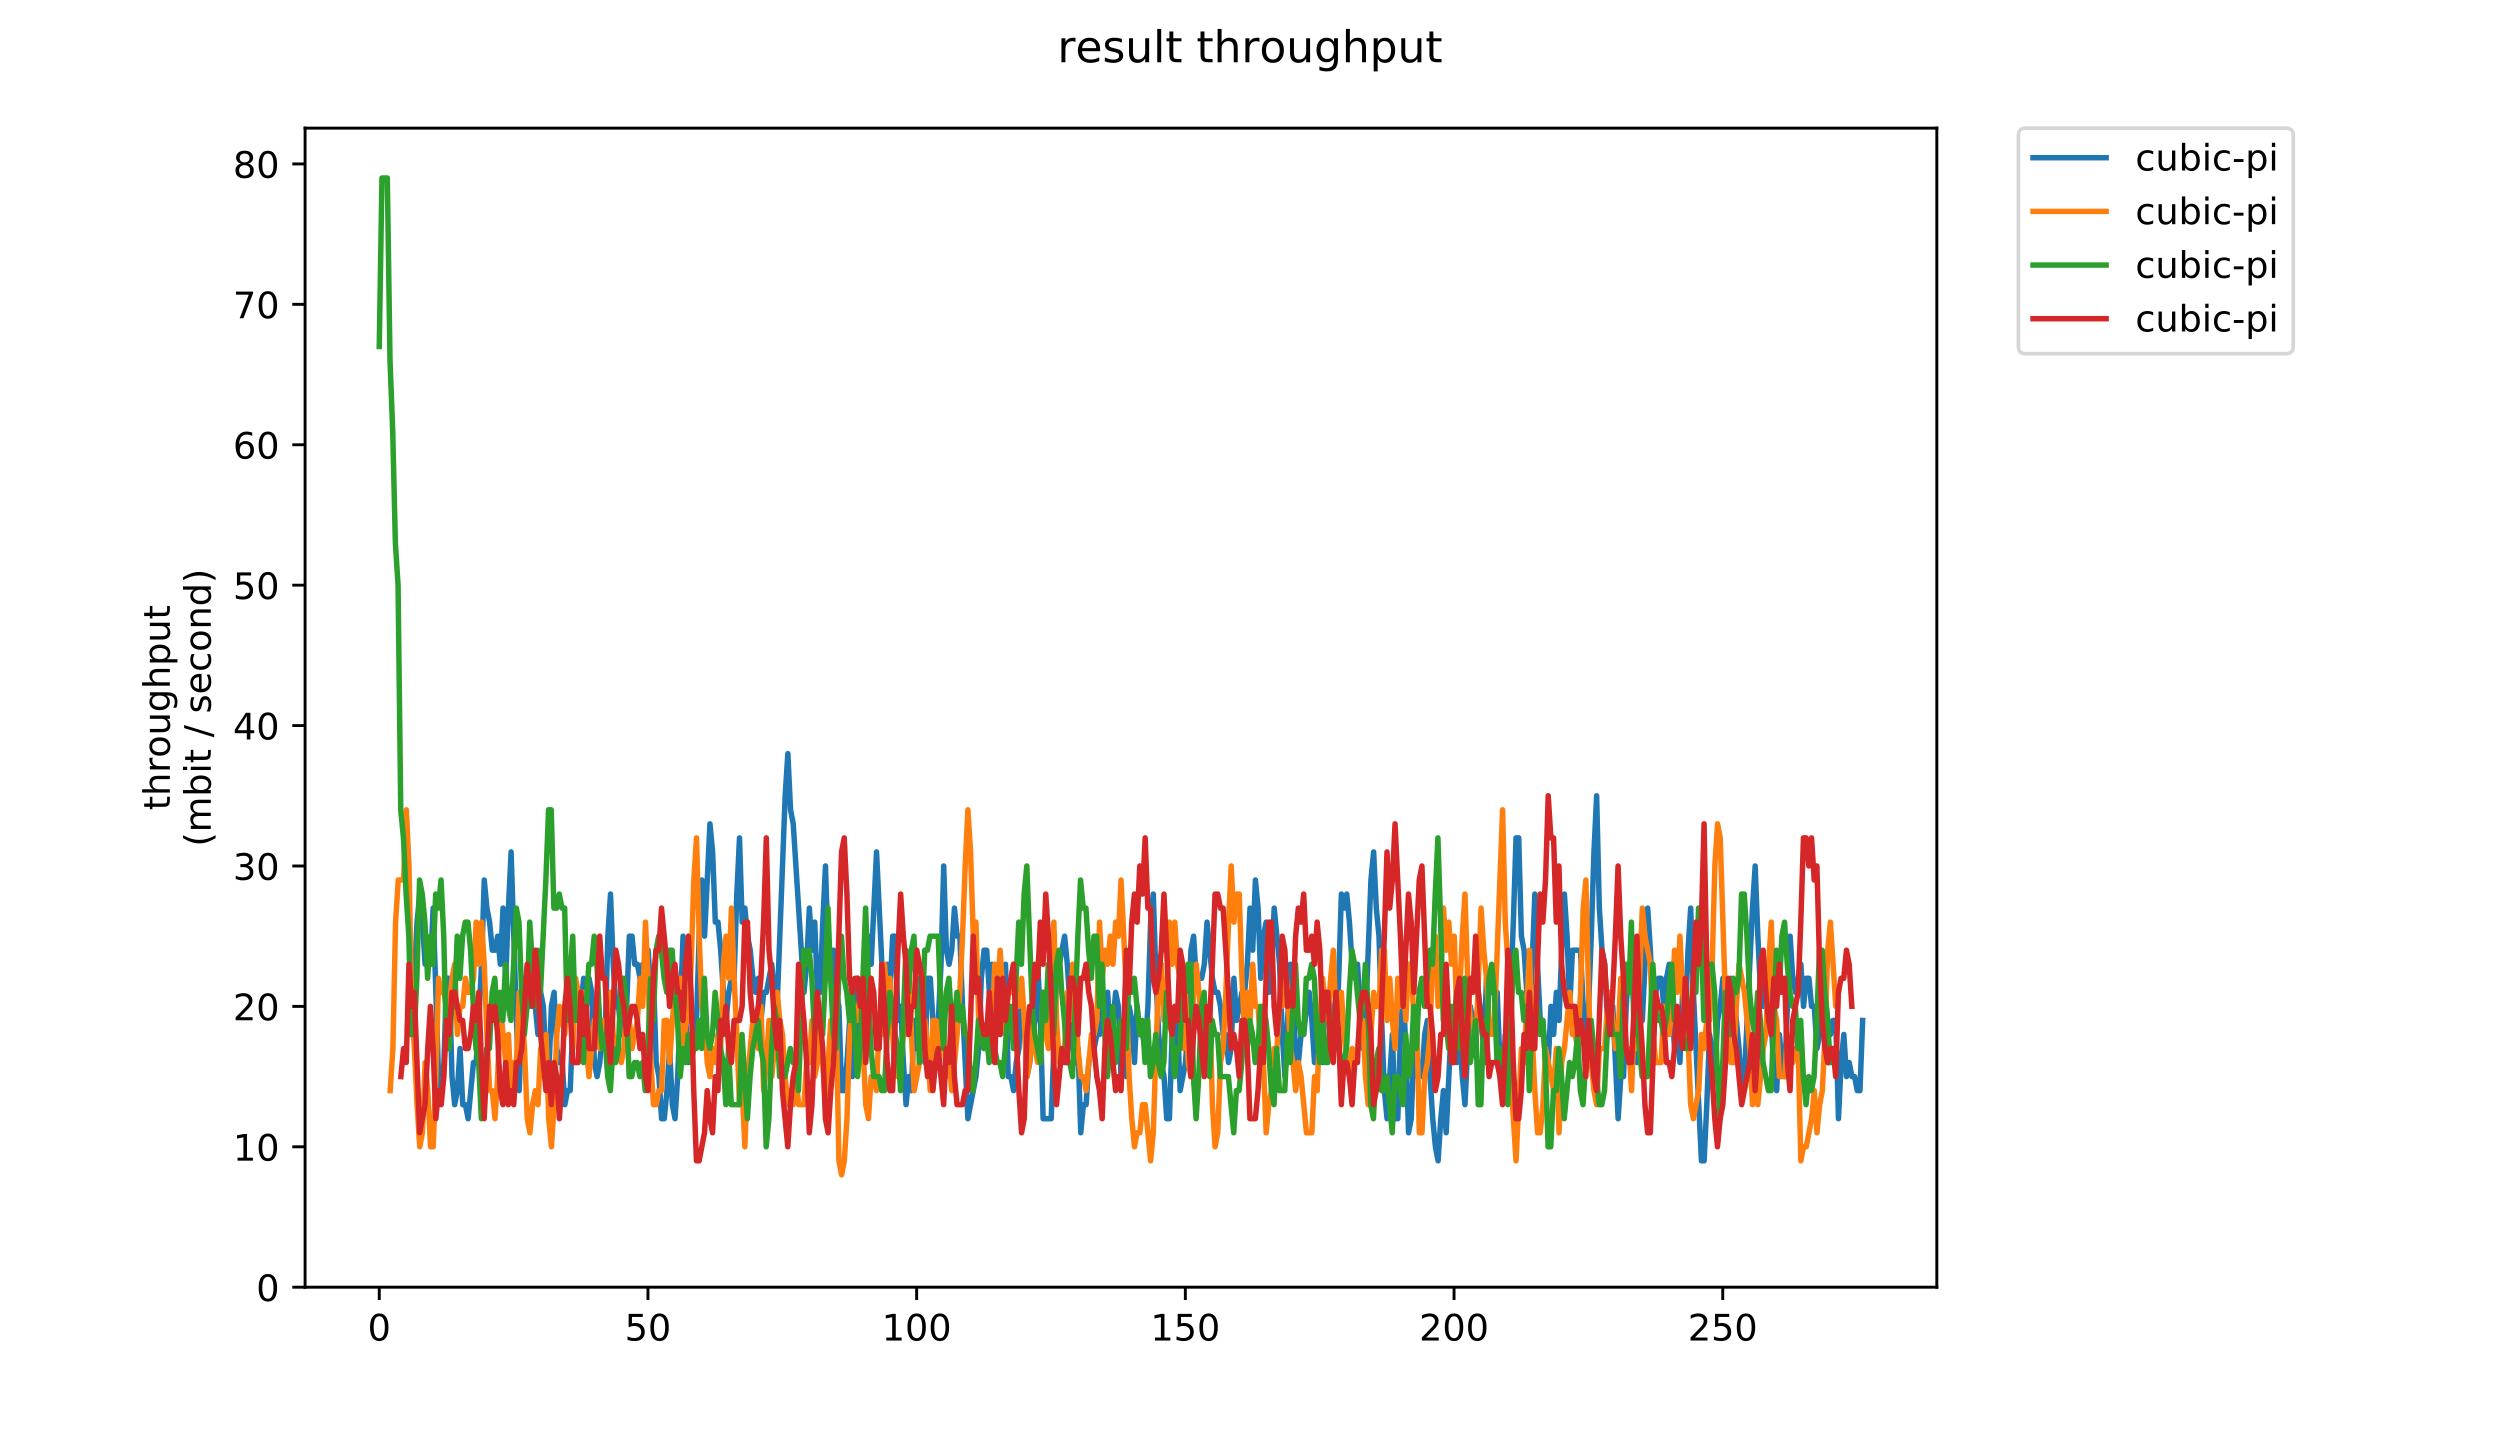 <?xml version="1.0" encoding="utf-8" standalone="no"?>
<!DOCTYPE svg PUBLIC "-//W3C//DTD SVG 1.1//EN"
  "http://www.w3.org/Graphics/SVG/1.1/DTD/svg11.dtd">
<!-- Created with matplotlib (https://matplotlib.org/) -->
<svg height="396pt" version="1.1" viewBox="0 0 684 396" width="684pt" xmlns="http://www.w3.org/2000/svg" xmlns:xlink="http://www.w3.org/1999/xlink">
 <defs>
  <style type="text/css">
*{stroke-linecap:butt;stroke-linejoin:round;}
  </style>
 </defs>
 <g id="figure_1">
  <g id="patch_1">
   <path d="M 0 396 
L 684 396 
L 684 0 
L 0 0 
z
" style="fill:#ffffff;"/>
  </g>
  <g id="axes_1">
   <g id="patch_2">
    <path d="M 83.472 352.174 
L 529.913 352.174 
L 529.913 35.062 
L 83.472 35.062 
z
" style="fill:#ffffff;"/>
   </g>
   <g id="matplotlib.axis_1">
    <g id="xtick_1">
     <g id="line2d_1">
      <defs>
       <path d="M 0 0 
L 0 3.5 
" id="m6364a8d8b0" style="stroke:#000000;stroke-width:0.8;"/>
      </defs>
      <g>
       <use style="stroke:#000000;stroke-width:0.8;" x="103.765" xlink:href="#m6364a8d8b0" y="352.174"/>
      </g>
     </g>
     <g id="text_1">
      <!-- 0 -->
      <defs>
       <path d="M 31.781 66.406 
Q 24.172 66.406 20.328 58.906 
Q 16.5 51.422 16.5 36.375 
Q 16.5 21.391 20.328 13.891 
Q 24.172 6.391 31.781 6.391 
Q 39.453 6.391 43.281 13.891 
Q 47.125 21.391 47.125 36.375 
Q 47.125 51.422 43.281 58.906 
Q 39.453 66.406 31.781 66.406 
z
M 31.781 74.219 
Q 44.047 74.219 50.516 64.516 
Q 56.984 54.828 56.984 36.375 
Q 56.984 17.969 50.516 8.266 
Q 44.047 -1.422 31.781 -1.422 
Q 19.531 -1.422 13.062 8.266 
Q 6.594 17.969 6.594 36.375 
Q 6.594 54.828 13.062 64.516 
Q 19.531 74.219 31.781 74.219 
z
" id="DejaVuSans-48"/>
      </defs>
      <g transform="translate(100.584 366.773)scale(0.1 -0.1)">
       <use xlink:href="#DejaVuSans-48"/>
      </g>
     </g>
    </g>
    <g id="xtick_2">
     <g id="line2d_2">
      <g>
       <use style="stroke:#000000;stroke-width:0.8;" x="177.281" xlink:href="#m6364a8d8b0" y="352.174"/>
      </g>
     </g>
     <g id="text_2">
      <!-- 50 -->
      <defs>
       <path d="M 10.797 72.906 
L 49.516 72.906 
L 49.516 64.594 
L 19.828 64.594 
L 19.828 46.734 
Q 21.969 47.469 24.109 47.828 
Q 26.266 48.188 28.422 48.188 
Q 40.625 48.188 47.75 41.5 
Q 54.891 34.812 54.891 23.391 
Q 54.891 11.625 47.562 5.094 
Q 40.234 -1.422 26.906 -1.422 
Q 22.312 -1.422 17.547 -0.641 
Q 12.797 0.141 7.719 1.703 
L 7.719 11.625 
Q 12.109 9.234 16.797 8.062 
Q 21.484 6.891 26.703 6.891 
Q 35.156 6.891 40.078 11.328 
Q 45.016 15.766 45.016 23.391 
Q 45.016 31 40.078 35.438 
Q 35.156 39.891 26.703 39.891 
Q 22.75 39.891 18.812 39.016 
Q 14.891 38.141 10.797 36.281 
z
" id="DejaVuSans-53"/>
      </defs>
      <g transform="translate(170.918 366.773)scale(0.1 -0.1)">
       <use xlink:href="#DejaVuSans-53"/>
       <use x="63.623" xlink:href="#DejaVuSans-48"/>
      </g>
     </g>
    </g>
    <g id="xtick_3">
     <g id="line2d_3">
      <g>
       <use style="stroke:#000000;stroke-width:0.8;" x="250.796" xlink:href="#m6364a8d8b0" y="352.174"/>
      </g>
     </g>
     <g id="text_3">
      <!-- 100 -->
      <defs>
       <path d="M 12.406 8.297 
L 28.516 8.297 
L 28.516 63.922 
L 10.984 60.406 
L 10.984 69.391 
L 28.422 72.906 
L 38.281 72.906 
L 38.281 8.297 
L 54.391 8.297 
L 54.391 0 
L 12.406 0 
z
" id="DejaVuSans-49"/>
      </defs>
      <g transform="translate(241.252 366.773)scale(0.1 -0.1)">
       <use xlink:href="#DejaVuSans-49"/>
       <use x="63.623" xlink:href="#DejaVuSans-48"/>
       <use x="127.246" xlink:href="#DejaVuSans-48"/>
      </g>
     </g>
    </g>
    <g id="xtick_4">
     <g id="line2d_4">
      <g>
       <use style="stroke:#000000;stroke-width:0.8;" x="324.311" xlink:href="#m6364a8d8b0" y="352.174"/>
      </g>
     </g>
     <g id="text_4">
      <!-- 150 -->
      <g transform="translate(314.768 366.773)scale(0.1 -0.1)">
       <use xlink:href="#DejaVuSans-49"/>
       <use x="63.623" xlink:href="#DejaVuSans-53"/>
       <use x="127.246" xlink:href="#DejaVuSans-48"/>
      </g>
     </g>
    </g>
    <g id="xtick_5">
     <g id="line2d_5">
      <g>
       <use style="stroke:#000000;stroke-width:0.8;" x="397.827" xlink:href="#m6364a8d8b0" y="352.174"/>
      </g>
     </g>
     <g id="text_5">
      <!-- 200 -->
      <defs>
       <path d="M 19.188 8.297 
L 53.609 8.297 
L 53.609 0 
L 7.328 0 
L 7.328 8.297 
Q 12.938 14.109 22.625 23.891 
Q 32.328 33.688 34.812 36.531 
Q 39.547 41.844 41.422 45.531 
Q 43.312 49.219 43.312 52.781 
Q 43.312 58.594 39.234 62.25 
Q 35.156 65.922 28.609 65.922 
Q 23.969 65.922 18.812 64.312 
Q 13.672 62.703 7.812 59.422 
L 7.812 69.391 
Q 13.766 71.781 18.938 73 
Q 24.125 74.219 28.422 74.219 
Q 39.75 74.219 46.484 68.547 
Q 53.219 62.891 53.219 53.422 
Q 53.219 48.922 51.531 44.891 
Q 49.859 40.875 45.406 35.406 
Q 44.188 33.984 37.641 27.219 
Q 31.109 20.453 19.188 8.297 
z
" id="DejaVuSans-50"/>
      </defs>
      <g transform="translate(388.283 366.773)scale(0.1 -0.1)">
       <use xlink:href="#DejaVuSans-50"/>
       <use x="63.623" xlink:href="#DejaVuSans-48"/>
       <use x="127.246" xlink:href="#DejaVuSans-48"/>
      </g>
     </g>
    </g>
    <g id="xtick_6">
     <g id="line2d_6">
      <g>
       <use style="stroke:#000000;stroke-width:0.8;" x="471.342" xlink:href="#m6364a8d8b0" y="352.174"/>
      </g>
     </g>
     <g id="text_6">
      <!-- 250 -->
      <g transform="translate(461.798 366.773)scale(0.1 -0.1)">
       <use xlink:href="#DejaVuSans-50"/>
       <use x="63.623" xlink:href="#DejaVuSans-53"/>
       <use x="127.246" xlink:href="#DejaVuSans-48"/>
      </g>
     </g>
    </g>
   </g>
   <g id="matplotlib.axis_2">
    <g id="ytick_1">
     <g id="line2d_7">
      <defs>
       <path d="M 0 0 
L -3.5 0 
" id="m367b2e1b41" style="stroke:#000000;stroke-width:0.8;"/>
      </defs>
      <g>
       <use style="stroke:#000000;stroke-width:0.8;" x="83.472" xlink:href="#m367b2e1b41" y="352.174"/>
      </g>
     </g>
     <g id="text_7">
      <!-- 0 -->
      <g transform="translate(70.11 355.973)scale(0.1 -0.1)">
       <use xlink:href="#DejaVuSans-48"/>
      </g>
     </g>
    </g>
    <g id="ytick_2">
     <g id="line2d_8">
      <g>
       <use style="stroke:#000000;stroke-width:0.8;" x="83.472" xlink:href="#m367b2e1b41" y="313.76"/>
      </g>
     </g>
     <g id="text_8">
      <!-- 10 -->
      <g transform="translate(63.747 317.559)scale(0.1 -0.1)">
       <use xlink:href="#DejaVuSans-49"/>
       <use x="63.623" xlink:href="#DejaVuSans-48"/>
      </g>
     </g>
    </g>
    <g id="ytick_3">
     <g id="line2d_9">
      <g>
       <use style="stroke:#000000;stroke-width:0.8;" x="83.472" xlink:href="#m367b2e1b41" y="275.345"/>
      </g>
     </g>
     <g id="text_9">
      <!-- 20 -->
      <g transform="translate(63.747 279.144)scale(0.1 -0.1)">
       <use xlink:href="#DejaVuSans-50"/>
       <use x="63.623" xlink:href="#DejaVuSans-48"/>
      </g>
     </g>
    </g>
    <g id="ytick_4">
     <g id="line2d_10">
      <g>
       <use style="stroke:#000000;stroke-width:0.8;" x="83.472" xlink:href="#m367b2e1b41" y="236.931"/>
      </g>
     </g>
     <g id="text_10">
      <!-- 30 -->
      <defs>
       <path d="M 40.578 39.312 
Q 47.656 37.797 51.625 33 
Q 55.609 28.219 55.609 21.188 
Q 55.609 10.406 48.188 4.484 
Q 40.766 -1.422 27.094 -1.422 
Q 22.516 -1.422 17.656 -0.516 
Q 12.797 0.391 7.625 2.203 
L 7.625 11.719 
Q 11.719 9.328 16.594 8.109 
Q 21.484 6.891 26.812 6.891 
Q 36.078 6.891 40.938 10.547 
Q 45.797 14.203 45.797 21.188 
Q 45.797 27.641 41.281 31.266 
Q 36.766 34.906 28.719 34.906 
L 20.219 34.906 
L 20.219 43.016 
L 29.109 43.016 
Q 36.375 43.016 40.234 45.922 
Q 44.094 48.828 44.094 54.297 
Q 44.094 59.906 40.109 62.906 
Q 36.141 65.922 28.719 65.922 
Q 24.656 65.922 20.016 65.031 
Q 15.375 64.156 9.812 62.312 
L 9.812 71.094 
Q 15.438 72.656 20.344 73.438 
Q 25.25 74.219 29.594 74.219 
Q 40.828 74.219 47.359 69.109 
Q 53.906 64.016 53.906 55.328 
Q 53.906 49.266 50.438 45.094 
Q 46.969 40.922 40.578 39.312 
z
" id="DejaVuSans-51"/>
      </defs>
      <g transform="translate(63.747 240.73)scale(0.1 -0.1)">
       <use xlink:href="#DejaVuSans-51"/>
       <use x="63.623" xlink:href="#DejaVuSans-48"/>
      </g>
     </g>
    </g>
    <g id="ytick_5">
     <g id="line2d_11">
      <g>
       <use style="stroke:#000000;stroke-width:0.8;" x="83.472" xlink:href="#m367b2e1b41" y="198.516"/>
      </g>
     </g>
     <g id="text_11">
      <!-- 40 -->
      <defs>
       <path d="M 37.797 64.312 
L 12.891 25.391 
L 37.797 25.391 
z
M 35.203 72.906 
L 47.609 72.906 
L 47.609 25.391 
L 58.016 25.391 
L 58.016 17.188 
L 47.609 17.188 
L 47.609 0 
L 37.797 0 
L 37.797 17.188 
L 4.891 17.188 
L 4.891 26.703 
z
" id="DejaVuSans-52"/>
      </defs>
      <g transform="translate(63.747 202.315)scale(0.1 -0.1)">
       <use xlink:href="#DejaVuSans-52"/>
       <use x="63.623" xlink:href="#DejaVuSans-48"/>
      </g>
     </g>
    </g>
    <g id="ytick_6">
     <g id="line2d_12">
      <g>
       <use style="stroke:#000000;stroke-width:0.8;" x="83.472" xlink:href="#m367b2e1b41" y="160.102"/>
      </g>
     </g>
     <g id="text_12">
      <!-- 50 -->
      <g transform="translate(63.747 163.901)scale(0.1 -0.1)">
       <use xlink:href="#DejaVuSans-53"/>
       <use x="63.623" xlink:href="#DejaVuSans-48"/>
      </g>
     </g>
    </g>
    <g id="ytick_7">
     <g id="line2d_13">
      <g>
       <use style="stroke:#000000;stroke-width:0.8;" x="83.472" xlink:href="#m367b2e1b41" y="121.687"/>
      </g>
     </g>
     <g id="text_13">
      <!-- 60 -->
      <defs>
       <path d="M 33.016 40.375 
Q 26.375 40.375 22.484 35.828 
Q 18.609 31.297 18.609 23.391 
Q 18.609 15.531 22.484 10.953 
Q 26.375 6.391 33.016 6.391 
Q 39.656 6.391 43.531 10.953 
Q 47.406 15.531 47.406 23.391 
Q 47.406 31.297 43.531 35.828 
Q 39.656 40.375 33.016 40.375 
z
M 52.594 71.297 
L 52.594 62.312 
Q 48.875 64.062 45.094 64.984 
Q 41.312 65.922 37.594 65.922 
Q 27.828 65.922 22.672 59.328 
Q 17.531 52.734 16.797 39.406 
Q 19.672 43.656 24.016 45.922 
Q 28.375 48.188 33.594 48.188 
Q 44.578 48.188 50.953 41.516 
Q 57.328 34.859 57.328 23.391 
Q 57.328 12.156 50.688 5.359 
Q 44.047 -1.422 33.016 -1.422 
Q 20.359 -1.422 13.672 8.266 
Q 6.984 17.969 6.984 36.375 
Q 6.984 53.656 15.188 63.938 
Q 23.391 74.219 37.203 74.219 
Q 40.922 74.219 44.703 73.484 
Q 48.484 72.75 52.594 71.297 
z
" id="DejaVuSans-54"/>
      </defs>
      <g transform="translate(63.747 125.486)scale(0.1 -0.1)">
       <use xlink:href="#DejaVuSans-54"/>
       <use x="63.623" xlink:href="#DejaVuSans-48"/>
      </g>
     </g>
    </g>
    <g id="ytick_8">
     <g id="line2d_14">
      <g>
       <use style="stroke:#000000;stroke-width:0.8;" x="83.472" xlink:href="#m367b2e1b41" y="83.273"/>
      </g>
     </g>
     <g id="text_14">
      <!-- 70 -->
      <defs>
       <path d="M 8.203 72.906 
L 55.078 72.906 
L 55.078 68.703 
L 28.609 0 
L 18.312 0 
L 43.219 64.594 
L 8.203 64.594 
z
" id="DejaVuSans-55"/>
      </defs>
      <g transform="translate(63.747 87.072)scale(0.1 -0.1)">
       <use xlink:href="#DejaVuSans-55"/>
       <use x="63.623" xlink:href="#DejaVuSans-48"/>
      </g>
     </g>
    </g>
    <g id="ytick_9">
     <g id="line2d_15">
      <g>
       <use style="stroke:#000000;stroke-width:0.8;" x="83.472" xlink:href="#m367b2e1b41" y="44.858"/>
      </g>
     </g>
     <g id="text_15">
      <!-- 80 -->
      <defs>
       <path d="M 31.781 34.625 
Q 24.75 34.625 20.719 30.859 
Q 16.703 27.094 16.703 20.516 
Q 16.703 13.922 20.719 10.156 
Q 24.75 6.391 31.781 6.391 
Q 38.812 6.391 42.859 10.172 
Q 46.922 13.969 46.922 20.516 
Q 46.922 27.094 42.891 30.859 
Q 38.875 34.625 31.781 34.625 
z
M 21.922 38.812 
Q 15.578 40.375 12.031 44.719 
Q 8.5 49.078 8.5 55.328 
Q 8.5 64.062 14.719 69.141 
Q 20.953 74.219 31.781 74.219 
Q 42.672 74.219 48.875 69.141 
Q 55.078 64.062 55.078 55.328 
Q 55.078 49.078 51.531 44.719 
Q 48 40.375 41.703 38.812 
Q 48.828 37.156 52.797 32.312 
Q 56.781 27.484 56.781 20.516 
Q 56.781 9.906 50.312 4.234 
Q 43.844 -1.422 31.781 -1.422 
Q 19.734 -1.422 13.25 4.234 
Q 6.781 9.906 6.781 20.516 
Q 6.781 27.484 10.781 32.312 
Q 14.797 37.156 21.922 38.812 
z
M 18.312 54.391 
Q 18.312 48.734 21.844 45.562 
Q 25.391 42.391 31.781 42.391 
Q 38.141 42.391 41.719 45.562 
Q 45.312 48.734 45.312 54.391 
Q 45.312 60.062 41.719 63.234 
Q 38.141 66.406 31.781 66.406 
Q 25.391 66.406 21.844 63.234 
Q 18.312 60.062 18.312 54.391 
z
" id="DejaVuSans-56"/>
      </defs>
      <g transform="translate(63.747 48.657)scale(0.1 -0.1)">
       <use xlink:href="#DejaVuSans-56"/>
       <use x="63.623" xlink:href="#DejaVuSans-48"/>
      </g>
     </g>
    </g>
    <g id="text_16">
     <!-- throughput -->
     <defs>
      <path d="M 18.312 70.219 
L 18.312 54.688 
L 36.812 54.688 
L 36.812 47.703 
L 18.312 47.703 
L 18.312 18.016 
Q 18.312 11.328 20.141 9.422 
Q 21.969 7.516 27.594 7.516 
L 36.812 7.516 
L 36.812 0 
L 27.594 0 
Q 17.188 0 13.234 3.875 
Q 9.281 7.766 9.281 18.016 
L 9.281 47.703 
L 2.688 47.703 
L 2.688 54.688 
L 9.281 54.688 
L 9.281 70.219 
z
" id="DejaVuSans-116"/>
      <path d="M 54.891 33.016 
L 54.891 0 
L 45.906 0 
L 45.906 32.719 
Q 45.906 40.484 42.875 44.328 
Q 39.844 48.188 33.797 48.188 
Q 26.516 48.188 22.312 43.547 
Q 18.109 38.922 18.109 30.906 
L 18.109 0 
L 9.078 0 
L 9.078 75.984 
L 18.109 75.984 
L 18.109 46.188 
Q 21.344 51.125 25.703 53.562 
Q 30.078 56 35.797 56 
Q 45.219 56 50.047 50.172 
Q 54.891 44.344 54.891 33.016 
z
" id="DejaVuSans-104"/>
      <path d="M 41.109 46.297 
Q 39.594 47.172 37.812 47.578 
Q 36.031 48 33.891 48 
Q 26.266 48 22.188 43.047 
Q 18.109 38.094 18.109 28.812 
L 18.109 0 
L 9.078 0 
L 9.078 54.688 
L 18.109 54.688 
L 18.109 46.188 
Q 20.953 51.172 25.484 53.578 
Q 30.031 56 36.531 56 
Q 37.453 56 38.578 55.875 
Q 39.703 55.766 41.062 55.516 
z
" id="DejaVuSans-114"/>
      <path d="M 30.609 48.391 
Q 23.391 48.391 19.188 42.75 
Q 14.984 37.109 14.984 27.297 
Q 14.984 17.484 19.156 11.844 
Q 23.344 6.203 30.609 6.203 
Q 37.797 6.203 41.984 11.859 
Q 46.188 17.531 46.188 27.297 
Q 46.188 37.016 41.984 42.703 
Q 37.797 48.391 30.609 48.391 
z
M 30.609 56 
Q 42.328 56 49.016 48.375 
Q 55.719 40.766 55.719 27.297 
Q 55.719 13.875 49.016 6.219 
Q 42.328 -1.422 30.609 -1.422 
Q 18.844 -1.422 12.172 6.219 
Q 5.516 13.875 5.516 27.297 
Q 5.516 40.766 12.172 48.375 
Q 18.844 56 30.609 56 
z
" id="DejaVuSans-111"/>
      <path d="M 8.5 21.578 
L 8.5 54.688 
L 17.484 54.688 
L 17.484 21.922 
Q 17.484 14.156 20.5 10.266 
Q 23.531 6.391 29.594 6.391 
Q 36.859 6.391 41.078 11.031 
Q 45.312 15.672 45.312 23.688 
L 45.312 54.688 
L 54.297 54.688 
L 54.297 0 
L 45.312 0 
L 45.312 8.406 
Q 42.047 3.422 37.719 1 
Q 33.406 -1.422 27.688 -1.422 
Q 18.266 -1.422 13.375 4.438 
Q 8.5 10.297 8.5 21.578 
z
M 31.109 56 
z
" id="DejaVuSans-117"/>
      <path d="M 45.406 27.984 
Q 45.406 37.75 41.375 43.109 
Q 37.359 48.484 30.078 48.484 
Q 22.859 48.484 18.828 43.109 
Q 14.797 37.75 14.797 27.984 
Q 14.797 18.266 18.828 12.891 
Q 22.859 7.516 30.078 7.516 
Q 37.359 7.516 41.375 12.891 
Q 45.406 18.266 45.406 27.984 
z
M 54.391 6.781 
Q 54.391 -7.172 48.188 -13.984 
Q 42 -20.797 29.203 -20.797 
Q 24.469 -20.797 20.266 -20.094 
Q 16.062 -19.391 12.109 -17.922 
L 12.109 -9.188 
Q 16.062 -11.328 19.922 -12.344 
Q 23.781 -13.375 27.781 -13.375 
Q 36.625 -13.375 41.016 -8.766 
Q 45.406 -4.156 45.406 5.172 
L 45.406 9.625 
Q 42.625 4.781 38.281 2.391 
Q 33.938 0 27.875 0 
Q 17.828 0 11.672 7.656 
Q 5.516 15.328 5.516 27.984 
Q 5.516 40.672 11.672 48.328 
Q 17.828 56 27.875 56 
Q 33.938 56 38.281 53.609 
Q 42.625 51.219 45.406 46.391 
L 45.406 54.688 
L 54.391 54.688 
z
" id="DejaVuSans-103"/>
      <path d="M 18.109 8.203 
L 18.109 -20.797 
L 9.078 -20.797 
L 9.078 54.688 
L 18.109 54.688 
L 18.109 46.391 
Q 20.953 51.266 25.266 53.625 
Q 29.594 56 35.594 56 
Q 45.562 56 51.781 48.094 
Q 58.016 40.188 58.016 27.297 
Q 58.016 14.406 51.781 6.484 
Q 45.562 -1.422 35.594 -1.422 
Q 29.594 -1.422 25.266 0.953 
Q 20.953 3.328 18.109 8.203 
z
M 48.688 27.297 
Q 48.688 37.203 44.609 42.844 
Q 40.531 48.484 33.406 48.484 
Q 26.266 48.484 22.188 42.844 
Q 18.109 37.203 18.109 27.297 
Q 18.109 17.391 22.188 11.75 
Q 26.266 6.109 33.406 6.109 
Q 40.531 6.109 44.609 11.75 
Q 48.688 17.391 48.688 27.297 
z
" id="DejaVuSans-112"/>
     </defs>
     <g transform="translate(46.47 221.675)rotate(-90)scale(0.1 -0.1)">
      <use xlink:href="#DejaVuSans-116"/>
      <use x="39.209" xlink:href="#DejaVuSans-104"/>
      <use x="102.588" xlink:href="#DejaVuSans-114"/>
      <use x="143.67" xlink:href="#DejaVuSans-111"/>
      <use x="204.852" xlink:href="#DejaVuSans-117"/>
      <use x="268.23" xlink:href="#DejaVuSans-103"/>
      <use x="331.707" xlink:href="#DejaVuSans-104"/>
      <use x="395.086" xlink:href="#DejaVuSans-112"/>
      <use x="458.562" xlink:href="#DejaVuSans-117"/>
      <use x="521.941" xlink:href="#DejaVuSans-116"/>
     </g>
     <!-- (mbit / second) -->
     <defs>
      <path d="M 31 75.875 
Q 24.469 64.656 21.281 53.656 
Q 18.109 42.672 18.109 31.391 
Q 18.109 20.125 21.312 9.062 
Q 24.516 -2 31 -13.188 
L 23.188 -13.188 
Q 15.875 -1.703 12.234 9.375 
Q 8.594 20.453 8.594 31.391 
Q 8.594 42.281 12.203 53.312 
Q 15.828 64.359 23.188 75.875 
z
" id="DejaVuSans-40"/>
      <path d="M 52 44.188 
Q 55.375 50.25 60.062 53.125 
Q 64.75 56 71.094 56 
Q 79.641 56 84.281 50.016 
Q 88.922 44.047 88.922 33.016 
L 88.922 0 
L 79.891 0 
L 79.891 32.719 
Q 79.891 40.578 77.094 44.375 
Q 74.312 48.188 68.609 48.188 
Q 61.625 48.188 57.562 43.547 
Q 53.516 38.922 53.516 30.906 
L 53.516 0 
L 44.484 0 
L 44.484 32.719 
Q 44.484 40.625 41.703 44.406 
Q 38.922 48.188 33.109 48.188 
Q 26.219 48.188 22.156 43.531 
Q 18.109 38.875 18.109 30.906 
L 18.109 0 
L 9.078 0 
L 9.078 54.688 
L 18.109 54.688 
L 18.109 46.188 
Q 21.188 51.219 25.484 53.609 
Q 29.781 56 35.688 56 
Q 41.656 56 45.828 52.969 
Q 50 49.953 52 44.188 
z
" id="DejaVuSans-109"/>
      <path d="M 48.688 27.297 
Q 48.688 37.203 44.609 42.844 
Q 40.531 48.484 33.406 48.484 
Q 26.266 48.484 22.188 42.844 
Q 18.109 37.203 18.109 27.297 
Q 18.109 17.391 22.188 11.75 
Q 26.266 6.109 33.406 6.109 
Q 40.531 6.109 44.609 11.75 
Q 48.688 17.391 48.688 27.297 
z
M 18.109 46.391 
Q 20.953 51.266 25.266 53.625 
Q 29.594 56 35.594 56 
Q 45.562 56 51.781 48.094 
Q 58.016 40.188 58.016 27.297 
Q 58.016 14.406 51.781 6.484 
Q 45.562 -1.422 35.594 -1.422 
Q 29.594 -1.422 25.266 0.953 
Q 20.953 3.328 18.109 8.203 
L 18.109 0 
L 9.078 0 
L 9.078 75.984 
L 18.109 75.984 
z
" id="DejaVuSans-98"/>
      <path d="M 9.422 54.688 
L 18.406 54.688 
L 18.406 0 
L 9.422 0 
z
M 9.422 75.984 
L 18.406 75.984 
L 18.406 64.594 
L 9.422 64.594 
z
" id="DejaVuSans-105"/>
      <path id="DejaVuSans-32"/>
      <path d="M 25.391 72.906 
L 33.688 72.906 
L 8.297 -9.281 
L 0 -9.281 
z
" id="DejaVuSans-47"/>
      <path d="M 44.281 53.078 
L 44.281 44.578 
Q 40.484 46.531 36.375 47.5 
Q 32.281 48.484 27.875 48.484 
Q 21.188 48.484 17.844 46.438 
Q 14.5 44.391 14.5 40.281 
Q 14.5 37.156 16.891 35.375 
Q 19.281 33.594 26.516 31.984 
L 29.594 31.297 
Q 39.156 29.25 43.188 25.516 
Q 47.219 21.781 47.219 15.094 
Q 47.219 7.469 41.188 3.016 
Q 35.156 -1.422 24.609 -1.422 
Q 20.219 -1.422 15.453 -0.562 
Q 10.688 0.297 5.422 2 
L 5.422 11.281 
Q 10.406 8.688 15.234 7.391 
Q 20.062 6.109 24.812 6.109 
Q 31.156 6.109 34.562 8.281 
Q 37.984 10.453 37.984 14.406 
Q 37.984 18.062 35.516 20.016 
Q 33.062 21.969 24.703 23.781 
L 21.578 24.516 
Q 13.234 26.266 9.516 29.906 
Q 5.812 33.547 5.812 39.891 
Q 5.812 47.609 11.281 51.797 
Q 16.75 56 26.812 56 
Q 31.781 56 36.172 55.266 
Q 40.578 54.547 44.281 53.078 
z
" id="DejaVuSans-115"/>
      <path d="M 56.203 29.594 
L 56.203 25.203 
L 14.891 25.203 
Q 15.484 15.922 20.484 11.062 
Q 25.484 6.203 34.422 6.203 
Q 39.594 6.203 44.453 7.469 
Q 49.312 8.734 54.109 11.281 
L 54.109 2.781 
Q 49.266 0.734 44.188 -0.344 
Q 39.109 -1.422 33.891 -1.422 
Q 20.797 -1.422 13.156 6.188 
Q 5.516 13.812 5.516 26.812 
Q 5.516 40.234 12.766 48.109 
Q 20.016 56 32.328 56 
Q 43.359 56 49.781 48.891 
Q 56.203 41.797 56.203 29.594 
z
M 47.219 32.234 
Q 47.125 39.594 43.094 43.984 
Q 39.062 48.391 32.422 48.391 
Q 24.906 48.391 20.391 44.141 
Q 15.875 39.891 15.188 32.172 
z
" id="DejaVuSans-101"/>
      <path d="M 48.781 52.594 
L 48.781 44.188 
Q 44.969 46.297 41.141 47.344 
Q 37.312 48.391 33.406 48.391 
Q 24.656 48.391 19.812 42.844 
Q 14.984 37.312 14.984 27.297 
Q 14.984 17.281 19.812 11.734 
Q 24.656 6.203 33.406 6.203 
Q 37.312 6.203 41.141 7.25 
Q 44.969 8.297 48.781 10.406 
L 48.781 2.094 
Q 45.016 0.344 40.984 -0.531 
Q 36.969 -1.422 32.422 -1.422 
Q 20.062 -1.422 12.781 6.344 
Q 5.516 14.109 5.516 27.297 
Q 5.516 40.672 12.859 48.328 
Q 20.219 56 33.016 56 
Q 37.156 56 41.109 55.141 
Q 45.062 54.297 48.781 52.594 
z
" id="DejaVuSans-99"/>
      <path d="M 54.891 33.016 
L 54.891 0 
L 45.906 0 
L 45.906 32.719 
Q 45.906 40.484 42.875 44.328 
Q 39.844 48.188 33.797 48.188 
Q 26.516 48.188 22.312 43.547 
Q 18.109 38.922 18.109 30.906 
L 18.109 0 
L 9.078 0 
L 9.078 54.688 
L 18.109 54.688 
L 18.109 46.188 
Q 21.344 51.125 25.703 53.562 
Q 30.078 56 35.797 56 
Q 45.219 56 50.047 50.172 
Q 54.891 44.344 54.891 33.016 
z
" id="DejaVuSans-110"/>
      <path d="M 45.406 46.391 
L 45.406 75.984 
L 54.391 75.984 
L 54.391 0 
L 45.406 0 
L 45.406 8.203 
Q 42.578 3.328 38.25 0.953 
Q 33.938 -1.422 27.875 -1.422 
Q 17.969 -1.422 11.734 6.484 
Q 5.516 14.406 5.516 27.297 
Q 5.516 40.188 11.734 48.094 
Q 17.969 56 27.875 56 
Q 33.938 56 38.25 53.625 
Q 42.578 51.266 45.406 46.391 
z
M 14.797 27.297 
Q 14.797 17.391 18.875 11.75 
Q 22.953 6.109 30.078 6.109 
Q 37.203 6.109 41.297 11.75 
Q 45.406 17.391 45.406 27.297 
Q 45.406 37.203 41.297 42.844 
Q 37.203 48.484 30.078 48.484 
Q 22.953 48.484 18.875 42.844 
Q 14.797 37.203 14.797 27.297 
z
" id="DejaVuSans-100"/>
      <path d="M 8.016 75.875 
L 15.828 75.875 
Q 23.141 64.359 26.781 53.312 
Q 30.422 42.281 30.422 31.391 
Q 30.422 20.453 26.781 9.375 
Q 23.141 -1.703 15.828 -13.188 
L 8.016 -13.188 
Q 14.5 -2 17.703 9.062 
Q 20.906 20.125 20.906 31.391 
Q 20.906 42.672 17.703 53.656 
Q 14.5 64.656 8.016 75.875 
z
" id="DejaVuSans-41"/>
     </defs>
     <g transform="translate(57.668 231.609)rotate(-90)scale(0.1 -0.1)">
      <use xlink:href="#DejaVuSans-40"/>
      <use x="39.014" xlink:href="#DejaVuSans-109"/>
      <use x="136.426" xlink:href="#DejaVuSans-98"/>
      <use x="199.902" xlink:href="#DejaVuSans-105"/>
      <use x="227.686" xlink:href="#DejaVuSans-116"/>
      <use x="266.895" xlink:href="#DejaVuSans-32"/>
      <use x="298.682" xlink:href="#DejaVuSans-47"/>
      <use x="332.373" xlink:href="#DejaVuSans-32"/>
      <use x="364.16" xlink:href="#DejaVuSans-115"/>
      <use x="416.26" xlink:href="#DejaVuSans-101"/>
      <use x="477.783" xlink:href="#DejaVuSans-99"/>
      <use x="532.764" xlink:href="#DejaVuSans-111"/>
      <use x="593.945" xlink:href="#DejaVuSans-110"/>
      <use x="657.324" xlink:href="#DejaVuSans-100"/>
      <use x="720.801" xlink:href="#DejaVuSans-41"/>
     </g>
    </g>
   </g>
   <g id="line2d_16">
    <path clip-path="url(#p36f60ec7f9)" d="M 112.637 283.028 
L 114.107 252.296 
L 114.842 244.614 
L 115.578 252.296 
L 116.313 263.821 
L 117.048 259.979 
L 117.783 263.821 
L 118.518 248.455 
L 119.988 294.552 
L 120.724 298.394 
L 121.459 290.711 
L 122.194 267.662 
L 122.929 267.662 
L 123.664 294.552 
L 124.399 302.235 
L 125.135 298.394 
L 125.87 286.87 
L 126.605 302.235 
L 127.34 302.235 
L 128.075 306.077 
L 129.545 290.711 
L 130.281 290.711 
L 131.016 279.187 
L 131.751 263.821 
L 132.486 240.772 
L 133.221 248.455 
L 133.956 252.296 
L 134.692 259.979 
L 135.427 259.979 
L 136.162 256.138 
L 136.897 263.821 
L 137.632 248.455 
L 138.367 267.662 
L 139.102 248.455 
L 139.838 233.089 
L 141.308 279.187 
L 142.043 298.394 
L 142.778 279.187 
L 143.513 267.662 
L 144.984 275.345 
L 145.719 271.504 
L 146.454 275.345 
L 147.189 283.028 
L 147.924 271.504 
L 148.659 275.345 
L 149.395 290.711 
L 150.13 294.552 
L 150.865 275.345 
L 151.6 271.504 
L 152.335 286.87 
L 153.07 290.711 
L 153.806 290.711 
L 154.541 302.235 
L 155.276 298.394 
L 156.011 298.394 
L 156.746 279.187 
L 158.217 271.504 
L 158.952 275.345 
L 159.687 267.662 
L 160.422 275.345 
L 161.157 267.662 
L 161.892 271.504 
L 162.627 290.711 
L 163.363 294.552 
L 164.098 290.711 
L 164.833 283.028 
L 165.568 283.028 
L 166.303 256.138 
L 167.038 244.614 
L 167.774 263.821 
L 168.509 275.345 
L 169.244 275.345 
L 169.979 283.028 
L 170.714 283.028 
L 171.449 275.345 
L 172.184 256.138 
L 172.92 256.138 
L 173.655 263.821 
L 174.39 263.821 
L 175.125 267.662 
L 175.86 263.821 
L 176.595 267.662 
L 177.331 259.979 
L 178.066 271.504 
L 178.801 267.662 
L 179.536 290.711 
L 180.271 294.552 
L 181.006 306.077 
L 181.741 306.077 
L 182.477 298.394 
L 183.212 286.87 
L 183.947 302.235 
L 184.682 306.077 
L 185.417 294.552 
L 186.888 256.138 
L 187.623 279.187 
L 188.358 290.711 
L 190.563 279.187 
L 191.298 256.138 
L 192.034 240.772 
L 192.769 256.138 
L 194.239 225.406 
L 194.974 233.089 
L 195.709 252.296 
L 196.445 252.296 
L 197.18 259.979 
L 197.915 271.504 
L 198.65 279.187 
L 199.385 271.504 
L 200.12 267.662 
L 200.855 267.662 
L 201.591 244.614 
L 202.326 229.248 
L 203.061 252.296 
L 203.796 248.455 
L 204.531 256.138 
L 205.266 259.979 
L 206.002 267.662 
L 206.737 271.504 
L 207.472 267.662 
L 208.207 279.187 
L 208.942 271.504 
L 209.677 271.504 
L 211.148 263.821 
L 211.883 271.504 
L 212.618 275.345 
L 214.823 217.723 
L 215.559 206.199 
L 216.294 221.565 
L 217.029 225.406 
L 219.969 271.504 
L 220.705 263.821 
L 221.44 248.455 
L 222.175 259.979 
L 222.91 252.296 
L 223.645 271.504 
L 224.38 271.504 
L 225.116 252.296 
L 225.851 236.931 
L 226.586 259.979 
L 227.321 263.821 
L 228.056 259.979 
L 228.791 271.504 
L 229.526 275.345 
L 230.262 298.394 
L 230.997 298.394 
L 231.732 290.711 
L 232.467 279.187 
L 233.202 294.552 
L 233.937 286.87 
L 234.673 267.662 
L 236.143 290.711 
L 236.878 271.504 
L 237.613 256.138 
L 238.348 263.821 
L 239.819 233.089 
L 241.289 263.821 
L 242.024 275.345 
L 242.759 263.821 
L 243.494 271.504 
L 244.23 256.138 
L 244.965 256.138 
L 245.7 279.187 
L 246.435 275.345 
L 247.17 290.711 
L 247.905 302.235 
L 248.64 294.552 
L 249.376 298.394 
L 250.111 279.187 
L 250.846 286.87 
L 251.581 267.662 
L 252.316 286.87 
L 253.051 290.711 
L 253.787 267.662 
L 254.522 267.662 
L 255.992 290.711 
L 256.727 279.187 
L 257.462 263.821 
L 258.197 236.931 
L 258.933 259.979 
L 259.668 263.821 
L 260.403 259.979 
L 261.138 248.455 
L 261.873 256.138 
L 262.608 256.138 
L 263.344 275.345 
L 264.814 306.077 
L 267.019 294.552 
L 267.754 286.87 
L 268.49 267.662 
L 269.225 259.979 
L 269.96 259.979 
L 270.695 271.504 
L 271.43 263.821 
L 272.901 279.187 
L 273.636 283.028 
L 274.371 279.187 
L 275.106 263.821 
L 275.841 294.552 
L 276.576 294.552 
L 277.311 298.394 
L 278.047 290.711 
L 278.782 286.87 
L 279.517 271.504 
L 280.252 279.187 
L 280.987 294.552 
L 281.722 290.711 
L 282.458 283.028 
L 283.193 279.187 
L 283.928 263.821 
L 284.663 279.187 
L 285.398 306.077 
L 287.604 306.077 
L 289.074 267.662 
L 291.279 256.138 
L 292.015 263.821 
L 293.485 286.87 
L 294.22 290.711 
L 294.955 286.87 
L 295.69 309.918 
L 296.425 302.235 
L 297.161 302.235 
L 297.896 290.711 
L 298.631 286.87 
L 299.366 286.87 
L 300.101 283.028 
L 300.836 283.028 
L 301.572 275.345 
L 302.307 279.187 
L 303.042 271.504 
L 303.777 283.028 
L 304.512 279.187 
L 305.247 271.504 
L 305.982 275.345 
L 306.718 294.552 
L 307.453 290.711 
L 308.188 294.552 
L 308.923 275.345 
L 309.658 279.187 
L 310.393 290.711 
L 311.129 275.345 
L 311.864 283.028 
L 312.599 283.028 
L 313.334 286.87 
L 314.069 275.345 
L 314.804 252.296 
L 315.54 244.614 
L 316.275 267.662 
L 317.01 283.028 
L 317.745 290.711 
L 318.48 294.552 
L 319.215 306.077 
L 319.95 306.077 
L 320.686 283.028 
L 321.421 290.711 
L 322.156 279.187 
L 322.891 298.394 
L 324.361 290.711 
L 325.097 279.187 
L 325.832 259.979 
L 326.567 256.138 
L 327.302 267.662 
L 328.772 267.662 
L 329.507 263.821 
L 330.243 252.296 
L 331.713 267.662 
L 332.448 271.504 
L 333.183 271.504 
L 333.918 275.345 
L 334.654 283.028 
L 335.389 283.028 
L 336.124 290.711 
L 336.859 286.87 
L 337.594 267.662 
L 338.329 279.187 
L 339.8 271.504 
L 340.535 271.504 
L 341.27 263.821 
L 342.005 248.455 
L 342.74 259.979 
L 343.475 240.772 
L 344.211 248.455 
L 344.946 267.662 
L 345.681 256.138 
L 346.416 252.296 
L 347.151 271.504 
L 347.886 263.821 
L 348.621 248.455 
L 350.092 263.821 
L 350.827 283.028 
L 351.562 294.552 
L 353.032 263.821 
L 353.768 267.662 
L 354.503 290.711 
L 355.238 290.711 
L 355.973 283.028 
L 356.708 283.028 
L 357.443 275.345 
L 358.178 271.504 
L 358.914 279.187 
L 359.649 290.711 
L 360.384 279.187 
L 361.119 283.028 
L 361.854 290.711 
L 362.589 271.504 
L 363.325 271.504 
L 364.06 275.345 
L 364.795 283.028 
L 365.53 286.87 
L 366.265 267.662 
L 367 244.614 
L 367.735 248.455 
L 368.471 244.614 
L 369.206 252.296 
L 369.941 263.821 
L 370.676 267.662 
L 371.411 263.821 
L 372.882 286.87 
L 373.617 279.187 
L 375.087 240.772 
L 375.822 233.089 
L 376.557 248.455 
L 377.292 256.138 
L 378.028 279.187 
L 378.763 298.394 
L 379.498 306.077 
L 380.968 283.028 
L 381.703 306.077 
L 382.439 306.077 
L 383.174 283.028 
L 383.909 271.504 
L 384.644 286.87 
L 385.379 309.918 
L 386.114 306.077 
L 386.849 286.87 
L 387.585 294.552 
L 388.32 290.711 
L 389.055 294.552 
L 389.79 283.028 
L 390.525 279.187 
L 391.26 294.552 
L 391.996 306.077 
L 392.731 313.76 
L 393.466 317.601 
L 394.201 306.077 
L 394.936 298.394 
L 395.671 309.918 
L 397.142 279.187 
L 397.877 286.87 
L 398.612 290.711 
L 399.347 283.028 
L 400.082 294.552 
L 400.817 302.235 
L 401.553 286.87 
L 402.288 275.345 
L 403.023 279.187 
L 403.758 286.87 
L 404.493 271.504 
L 405.963 286.87 
L 406.699 267.662 
L 407.434 267.662 
L 408.169 271.504 
L 409.639 271.504 
L 410.374 290.711 
L 411.11 298.394 
L 411.845 283.028 
L 412.58 286.87 
L 413.315 271.504 
L 414.05 252.296 
L 414.785 229.248 
L 415.52 229.248 
L 416.256 256.138 
L 416.991 259.979 
L 417.726 271.504 
L 418.461 279.187 
L 419.196 263.821 
L 419.931 244.614 
L 420.667 263.821 
L 421.402 279.187 
L 422.137 279.187 
L 422.872 290.711 
L 423.607 290.711 
L 424.342 275.345 
L 425.077 283.028 
L 425.813 271.504 
L 426.548 279.187 
L 427.283 259.979 
L 428.018 244.614 
L 428.753 256.138 
L 429.488 275.345 
L 430.224 259.979 
L 432.429 259.979 
L 433.899 290.711 
L 434.634 275.345 
L 435.37 256.138 
L 436.105 233.089 
L 436.84 217.723 
L 437.575 248.455 
L 438.31 259.979 
L 439.045 263.821 
L 439.781 279.187 
L 440.516 283.028 
L 441.251 275.345 
L 442.721 306.077 
L 443.456 294.552 
L 444.191 294.552 
L 444.927 275.345 
L 445.662 263.821 
L 446.397 267.662 
L 447.132 275.345 
L 447.867 290.711 
L 448.602 279.187 
L 449.338 279.187 
L 450.808 248.455 
L 451.543 259.979 
L 452.278 275.345 
L 453.748 267.662 
L 454.484 267.662 
L 455.219 275.345 
L 455.954 267.662 
L 456.689 263.821 
L 458.159 286.87 
L 458.895 283.028 
L 459.63 290.711 
L 460.365 271.504 
L 461.1 279.187 
L 461.835 259.979 
L 462.57 248.455 
L 463.305 271.504 
L 465.511 317.601 
L 466.246 317.601 
L 466.981 302.235 
L 467.716 283.028 
L 468.452 286.87 
L 469.187 294.552 
L 469.922 279.187 
L 470.657 275.345 
L 471.392 267.662 
L 472.127 271.504 
L 472.863 283.028 
L 473.598 267.662 
L 474.333 271.504 
L 475.803 286.87 
L 476.538 298.394 
L 477.273 294.552 
L 479.479 248.455 
L 480.214 236.931 
L 480.949 256.138 
L 481.684 271.504 
L 482.42 275.345 
L 483.155 263.821 
L 484.625 279.187 
L 485.36 294.552 
L 486.095 298.394 
L 486.83 283.028 
L 487.566 290.711 
L 488.301 294.552 
L 489.771 256.138 
L 490.506 267.662 
L 491.241 271.504 
L 492.712 263.821 
L 493.447 275.345 
L 494.182 267.662 
L 494.917 267.662 
L 495.652 275.345 
L 496.387 275.345 
L 497.123 286.87 
L 497.858 283.028 
L 498.593 271.504 
L 499.328 271.504 
L 500.063 279.187 
L 500.798 283.028 
L 501.534 279.187 
L 502.269 279.187 
L 503.004 306.077 
L 503.739 290.711 
L 504.474 283.028 
L 505.209 294.552 
L 505.944 290.711 
L 506.68 294.552 
L 507.415 294.552 
L 508.15 298.394 
L 508.885 298.394 
L 509.62 279.187 
L 509.62 279.187 
" style="fill:none;stroke:#1f77b4;stroke-linecap:square;stroke-width:1.5;"/>
   </g>
   <g id="line2d_17">
    <path clip-path="url(#p36f60ec7f9)" d="M 106.756 298.394 
L 107.491 286.87 
L 108.226 252.296 
L 108.961 240.772 
L 110.431 240.772 
L 111.167 221.565 
L 111.902 236.931 
L 112.637 275.345 
L 113.372 286.87 
L 114.107 302.235 
L 114.842 313.76 
L 115.578 309.918 
L 116.313 290.711 
L 117.048 298.394 
L 117.783 313.76 
L 118.518 313.76 
L 119.253 294.552 
L 119.988 267.662 
L 120.724 271.504 
L 121.459 271.504 
L 122.194 275.345 
L 122.929 275.345 
L 123.664 267.662 
L 124.399 263.821 
L 125.135 283.028 
L 125.87 275.345 
L 126.605 275.345 
L 127.34 267.662 
L 128.075 271.504 
L 128.81 271.504 
L 129.545 267.662 
L 130.281 252.296 
L 131.016 263.821 
L 131.751 252.296 
L 132.486 263.821 
L 133.221 283.028 
L 133.956 298.394 
L 134.692 298.394 
L 135.427 306.077 
L 136.162 294.552 
L 136.897 275.345 
L 138.367 290.711 
L 139.102 283.028 
L 139.838 298.394 
L 140.573 290.711 
L 141.308 290.711 
L 142.043 271.504 
L 142.778 275.345 
L 143.513 286.87 
L 144.249 306.077 
L 144.984 309.918 
L 145.719 302.235 
L 146.454 298.394 
L 147.189 302.235 
L 147.924 286.87 
L 148.659 290.711 
L 149.395 283.028 
L 150.13 306.077 
L 150.865 313.76 
L 151.6 302.235 
L 152.335 283.028 
L 153.07 275.345 
L 154.541 283.028 
L 155.276 267.662 
L 156.011 275.345 
L 156.746 286.87 
L 157.481 267.662 
L 158.217 271.504 
L 158.952 286.87 
L 159.687 271.504 
L 160.422 286.87 
L 161.157 294.552 
L 162.627 279.187 
L 164.098 286.87 
L 164.833 279.187 
L 166.303 279.187 
L 167.038 271.504 
L 167.774 283.028 
L 168.509 286.87 
L 169.244 286.87 
L 169.979 290.711 
L 170.714 286.87 
L 171.449 275.345 
L 172.184 279.187 
L 172.92 286.87 
L 174.39 279.187 
L 175.125 267.662 
L 175.86 275.345 
L 176.595 252.296 
L 177.331 267.662 
L 178.066 290.711 
L 178.801 302.235 
L 179.536 302.235 
L 180.271 298.394 
L 181.006 298.394 
L 181.741 279.187 
L 182.477 279.187 
L 183.212 290.711 
L 183.947 279.187 
L 184.682 271.504 
L 185.417 267.662 
L 186.152 267.662 
L 186.888 290.711 
L 187.623 279.187 
L 188.358 279.187 
L 189.093 263.821 
L 189.828 240.772 
L 190.563 229.248 
L 191.298 256.138 
L 192.034 275.345 
L 192.769 279.187 
L 193.504 290.711 
L 194.239 294.552 
L 194.974 286.87 
L 195.709 290.711 
L 196.445 283.028 
L 197.18 286.87 
L 197.915 263.821 
L 198.65 256.138 
L 199.385 267.662 
L 200.12 248.455 
L 200.855 267.662 
L 201.591 283.028 
L 202.326 302.235 
L 203.061 298.394 
L 203.796 313.76 
L 204.531 294.552 
L 206.002 279.187 
L 206.737 279.187 
L 207.472 286.87 
L 208.207 275.345 
L 208.942 298.394 
L 209.677 290.711 
L 210.412 279.187 
L 211.148 294.552 
L 211.883 286.87 
L 212.618 271.504 
L 213.353 279.187 
L 214.088 283.028 
L 214.823 294.552 
L 215.559 302.235 
L 216.294 298.394 
L 217.029 302.235 
L 217.764 294.552 
L 218.499 302.235 
L 219.969 302.235 
L 220.705 290.711 
L 221.44 290.711 
L 222.175 279.187 
L 222.91 294.552 
L 223.645 290.711 
L 224.38 279.187 
L 225.851 302.235 
L 227.321 279.187 
L 228.791 279.187 
L 229.526 317.601 
L 230.262 321.443 
L 230.997 317.601 
L 231.732 306.077 
L 232.467 283.028 
L 233.202 275.345 
L 233.937 275.345 
L 234.673 279.187 
L 235.408 271.504 
L 236.878 302.235 
L 237.613 306.077 
L 238.348 294.552 
L 239.083 294.552 
L 239.819 298.394 
L 240.554 279.187 
L 241.289 283.028 
L 242.024 263.821 
L 242.759 275.345 
L 243.494 267.662 
L 244.23 283.028 
L 244.965 294.552 
L 245.7 286.87 
L 246.435 290.711 
L 247.17 283.028 
L 247.905 283.028 
L 248.64 263.821 
L 249.376 283.028 
L 250.111 298.394 
L 251.581 290.711 
L 252.316 279.187 
L 253.051 279.187 
L 253.787 286.87 
L 254.522 298.394 
L 255.257 279.187 
L 255.992 279.187 
L 256.727 290.711 
L 257.462 279.187 
L 258.197 283.028 
L 258.933 294.552 
L 259.668 290.711 
L 260.403 298.394 
L 261.873 283.028 
L 262.608 271.504 
L 263.344 256.138 
L 264.079 236.931 
L 264.814 221.565 
L 265.549 233.089 
L 266.284 256.138 
L 267.019 252.296 
L 267.754 279.187 
L 269.225 286.87 
L 269.96 283.028 
L 270.695 275.345 
L 271.43 283.028 
L 272.165 263.821 
L 272.901 271.504 
L 273.636 259.979 
L 275.106 283.028 
L 275.841 271.504 
L 276.576 271.504 
L 277.311 263.821 
L 278.047 271.504 
L 278.782 275.345 
L 279.517 267.662 
L 280.252 279.187 
L 280.987 294.552 
L 281.722 290.711 
L 282.458 279.187 
L 283.193 286.87 
L 283.928 290.711 
L 284.663 290.711 
L 285.398 271.504 
L 286.133 283.028 
L 286.868 286.87 
L 287.604 263.821 
L 288.339 252.296 
L 289.074 279.187 
L 289.809 290.711 
L 290.544 290.711 
L 291.279 286.87 
L 292.015 271.504 
L 292.75 279.187 
L 293.485 263.821 
L 294.955 286.87 
L 295.69 294.552 
L 296.425 294.552 
L 297.161 298.394 
L 298.631 283.028 
L 299.366 283.028 
L 300.101 279.187 
L 300.836 252.296 
L 301.572 267.662 
L 302.307 259.979 
L 303.042 263.821 
L 303.777 256.138 
L 304.512 263.821 
L 305.247 252.296 
L 305.982 256.138 
L 306.718 240.772 
L 308.188 271.504 
L 308.923 294.552 
L 309.658 306.077 
L 310.393 313.76 
L 311.129 309.918 
L 311.864 309.918 
L 312.599 302.235 
L 313.334 302.235 
L 314.804 317.601 
L 315.54 309.918 
L 316.275 286.87 
L 317.01 267.662 
L 317.745 263.821 
L 318.48 279.187 
L 319.215 275.345 
L 319.95 252.296 
L 320.686 263.821 
L 321.421 252.296 
L 322.156 263.821 
L 322.891 267.662 
L 323.626 286.87 
L 324.361 271.504 
L 325.097 290.711 
L 325.832 294.552 
L 326.567 271.504 
L 327.302 263.821 
L 328.772 279.187 
L 329.507 279.187 
L 330.243 290.711 
L 330.978 275.345 
L 331.713 302.235 
L 332.448 313.76 
L 333.183 309.918 
L 333.918 290.711 
L 334.654 286.87 
L 335.389 271.504 
L 336.124 252.296 
L 336.859 236.931 
L 337.594 252.296 
L 338.329 244.614 
L 339.064 244.614 
L 339.8 267.662 
L 340.535 283.028 
L 341.27 271.504 
L 342.005 279.187 
L 342.74 263.821 
L 343.475 275.345 
L 344.211 275.345 
L 344.946 286.87 
L 345.681 290.711 
L 346.416 309.918 
L 347.151 302.235 
L 347.886 298.394 
L 348.621 286.87 
L 349.357 286.87 
L 350.092 275.345 
L 350.827 275.345 
L 351.562 263.821 
L 352.297 271.504 
L 353.032 286.87 
L 353.768 290.711 
L 354.503 298.394 
L 355.238 290.711 
L 355.973 294.552 
L 357.443 309.918 
L 358.914 309.918 
L 359.649 294.552 
L 360.384 298.394 
L 361.119 279.187 
L 361.854 267.662 
L 362.589 275.345 
L 363.325 279.187 
L 364.06 267.662 
L 364.795 259.979 
L 365.53 279.187 
L 367 271.504 
L 367.735 283.028 
L 368.471 290.711 
L 369.206 294.552 
L 369.941 286.87 
L 370.676 290.711 
L 371.411 286.87 
L 372.146 279.187 
L 372.882 279.187 
L 373.617 294.552 
L 374.352 302.235 
L 375.087 283.028 
L 375.822 271.504 
L 376.557 275.345 
L 377.292 275.345 
L 378.028 259.979 
L 378.763 259.979 
L 379.498 279.187 
L 380.233 267.662 
L 380.968 279.187 
L 381.703 286.87 
L 382.439 267.662 
L 383.174 275.345 
L 383.909 267.662 
L 384.644 279.187 
L 385.379 263.821 
L 386.114 263.821 
L 386.849 279.187 
L 387.585 275.345 
L 388.32 309.918 
L 389.055 309.918 
L 389.79 294.552 
L 390.525 290.711 
L 391.26 283.028 
L 391.996 259.979 
L 392.731 256.138 
L 393.466 275.345 
L 394.201 267.662 
L 394.936 248.455 
L 395.671 259.979 
L 396.406 252.296 
L 397.142 263.821 
L 397.877 256.138 
L 398.612 279.187 
L 399.347 271.504 
L 400.082 256.138 
L 400.817 244.614 
L 401.553 267.662 
L 402.288 279.187 
L 403.023 279.187 
L 403.758 286.87 
L 405.228 248.455 
L 405.963 259.979 
L 406.699 267.662 
L 407.434 279.187 
L 408.169 283.028 
L 408.904 279.187 
L 411.11 221.565 
L 411.845 252.296 
L 412.58 263.821 
L 413.315 294.552 
L 414.785 317.601 
L 416.256 286.87 
L 416.991 290.711 
L 418.461 259.979 
L 419.196 283.028 
L 419.931 298.394 
L 420.667 309.918 
L 421.402 309.918 
L 422.137 302.235 
L 422.872 286.87 
L 425.077 298.394 
L 425.813 286.87 
L 426.548 309.918 
L 427.283 290.711 
L 428.018 286.87 
L 429.488 271.504 
L 430.224 283.028 
L 430.959 283.028 
L 431.694 286.87 
L 432.429 271.504 
L 433.164 248.455 
L 433.899 240.772 
L 434.634 271.504 
L 435.37 290.711 
L 436.105 298.394 
L 436.84 302.235 
L 437.575 286.87 
L 439.045 286.87 
L 439.781 275.345 
L 440.516 271.504 
L 441.986 286.87 
L 442.721 283.028 
L 443.456 267.662 
L 444.191 275.345 
L 444.927 286.87 
L 445.662 286.87 
L 446.397 298.394 
L 447.132 279.187 
L 447.867 286.87 
L 449.338 248.455 
L 450.073 256.138 
L 451.543 263.821 
L 452.278 283.028 
L 453.013 290.711 
L 454.484 290.711 
L 455.219 275.345 
L 455.954 283.028 
L 456.689 283.028 
L 457.424 275.345 
L 458.159 259.979 
L 458.895 271.504 
L 459.63 256.138 
L 460.365 271.504 
L 461.1 279.187 
L 461.835 283.028 
L 462.57 302.235 
L 463.305 306.077 
L 464.776 298.394 
L 465.511 283.028 
L 466.246 286.87 
L 466.981 279.187 
L 467.716 279.187 
L 468.452 263.821 
L 469.187 236.931 
L 469.922 225.406 
L 470.657 229.248 
L 472.127 275.345 
L 473.598 290.711 
L 474.333 290.711 
L 475.068 275.345 
L 475.803 263.821 
L 477.273 271.504 
L 478.744 286.87 
L 479.479 302.235 
L 480.214 294.552 
L 480.949 302.235 
L 482.42 286.87 
L 483.155 283.028 
L 483.89 263.821 
L 484.625 252.296 
L 485.36 275.345 
L 486.095 279.187 
L 486.83 294.552 
L 488.301 294.552 
L 489.036 283.028 
L 490.506 290.711 
L 491.241 286.87 
L 491.977 286.87 
L 492.712 317.601 
L 493.447 313.76 
L 494.182 313.76 
L 495.652 306.077 
L 496.387 298.394 
L 497.123 309.918 
L 497.858 302.235 
L 498.593 298.394 
L 499.328 283.028 
L 500.063 259.979 
L 500.798 252.296 
L 502.269 275.345 
L 503.004 271.504 
L 503.004 271.504 
" style="fill:none;stroke:#ff7f0e;stroke-linecap:square;stroke-width:1.5;"/>
   </g>
   <g id="line2d_18">
    <path clip-path="url(#p36f60ec7f9)" d="M 103.765 94.797 
L 104.5 48.7 
L 105.971 48.7 
L 106.706 98.638 
L 107.441 117.846 
L 108.176 148.577 
L 108.911 160.102 
L 109.646 221.565 
L 110.381 229.248 
L 111.117 244.614 
L 111.852 256.138 
L 112.587 283.028 
L 113.322 283.028 
L 114.057 267.662 
L 114.792 240.772 
L 115.528 244.614 
L 116.263 252.296 
L 116.998 267.662 
L 117.733 256.138 
L 118.468 263.821 
L 119.203 244.614 
L 119.938 248.455 
L 120.674 240.772 
L 121.409 256.138 
L 122.144 286.87 
L 122.879 286.87 
L 123.614 275.345 
L 124.349 275.345 
L 125.085 256.138 
L 125.82 267.662 
L 126.555 256.138 
L 127.29 252.296 
L 128.025 252.296 
L 128.76 259.979 
L 129.495 275.345 
L 130.231 286.87 
L 130.966 290.711 
L 131.701 306.077 
L 132.436 302.235 
L 133.171 286.87 
L 133.906 286.87 
L 134.642 271.504 
L 135.377 267.662 
L 136.112 279.187 
L 136.847 271.504 
L 137.582 279.187 
L 138.317 263.821 
L 139.053 275.345 
L 139.788 279.187 
L 141.258 248.455 
L 141.993 252.296 
L 142.728 271.504 
L 143.463 283.028 
L 144.199 275.345 
L 144.934 252.296 
L 146.404 275.345 
L 147.139 259.979 
L 147.874 271.504 
L 149.345 240.772 
L 150.08 221.565 
L 150.815 221.565 
L 151.55 248.455 
L 152.285 248.455 
L 153.02 244.614 
L 153.756 248.455 
L 154.491 248.455 
L 155.226 279.187 
L 156.696 256.138 
L 157.431 279.187 
L 158.902 279.187 
L 159.637 290.711 
L 160.372 275.345 
L 161.107 263.821 
L 161.842 263.821 
L 162.577 256.138 
L 163.313 263.821 
L 164.048 279.187 
L 164.783 286.87 
L 165.518 283.028 
L 166.253 294.552 
L 166.988 298.394 
L 167.724 286.87 
L 168.459 290.711 
L 169.194 286.87 
L 169.929 267.662 
L 170.664 267.662 
L 171.399 275.345 
L 172.134 294.552 
L 172.87 294.552 
L 173.605 290.711 
L 174.34 290.711 
L 175.075 294.552 
L 175.81 290.711 
L 176.545 298.394 
L 177.281 286.87 
L 178.016 267.662 
L 178.751 279.187 
L 179.486 259.979 
L 180.221 256.138 
L 180.956 259.979 
L 181.691 267.662 
L 182.427 271.504 
L 183.162 259.979 
L 183.897 259.979 
L 184.632 271.504 
L 185.367 279.187 
L 186.102 294.552 
L 186.838 286.87 
L 187.573 290.711 
L 188.308 283.028 
L 189.043 290.711 
L 189.778 286.87 
L 190.513 286.87 
L 191.248 279.187 
L 191.984 286.87 
L 192.719 267.662 
L 193.454 283.028 
L 194.189 286.87 
L 194.924 283.028 
L 195.659 271.504 
L 197.13 286.87 
L 197.865 290.711 
L 198.6 302.235 
L 199.335 286.87 
L 200.07 302.235 
L 202.276 302.235 
L 203.011 283.028 
L 204.481 306.077 
L 205.216 294.552 
L 205.952 286.87 
L 207.422 279.187 
L 208.157 286.87 
L 208.892 290.711 
L 209.627 313.76 
L 210.362 306.077 
L 211.098 286.87 
L 211.833 275.345 
L 212.568 279.187 
L 213.303 294.552 
L 214.773 294.552 
L 216.244 286.87 
L 216.979 290.711 
L 217.714 290.711 
L 218.449 298.394 
L 219.919 259.979 
L 220.655 263.821 
L 221.39 259.979 
L 222.125 267.662 
L 222.86 283.028 
L 223.595 275.345 
L 225.066 283.028 
L 225.801 267.662 
L 226.536 248.455 
L 227.271 267.662 
L 228.006 283.028 
L 228.741 286.87 
L 229.476 267.662 
L 230.212 256.138 
L 230.947 267.662 
L 231.682 271.504 
L 232.417 279.187 
L 233.152 271.504 
L 234.623 294.552 
L 235.358 286.87 
L 236.828 248.455 
L 238.298 286.87 
L 239.033 294.552 
L 240.504 294.552 
L 241.239 298.394 
L 241.974 298.394 
L 242.709 283.028 
L 243.444 271.504 
L 244.18 275.345 
L 244.915 283.028 
L 245.65 286.87 
L 246.385 298.394 
L 247.855 259.979 
L 248.59 271.504 
L 249.326 259.979 
L 250.061 256.138 
L 250.796 271.504 
L 251.531 290.711 
L 252.266 279.187 
L 253.001 259.979 
L 253.737 259.979 
L 254.472 256.138 
L 256.677 256.138 
L 257.412 275.345 
L 258.147 286.87 
L 258.883 271.504 
L 259.618 267.662 
L 260.353 279.187 
L 261.088 279.187 
L 261.823 271.504 
L 262.558 279.187 
L 263.294 275.345 
L 264.029 283.028 
L 264.764 283.028 
L 265.499 294.552 
L 266.234 298.394 
L 266.969 290.711 
L 267.704 279.187 
L 269.175 286.87 
L 269.91 283.028 
L 270.645 290.711 
L 271.38 283.028 
L 272.851 290.711 
L 273.586 290.711 
L 274.321 294.552 
L 275.056 286.87 
L 275.791 275.345 
L 276.526 275.345 
L 277.261 286.87 
L 277.997 267.662 
L 278.732 252.296 
L 279.467 263.821 
L 280.202 244.614 
L 280.937 236.931 
L 282.408 275.345 
L 283.143 283.028 
L 284.613 290.711 
L 285.348 271.504 
L 286.083 279.187 
L 286.818 263.821 
L 287.554 267.662 
L 288.289 283.028 
L 289.024 263.821 
L 289.759 259.979 
L 290.494 271.504 
L 291.229 279.187 
L 291.965 290.711 
L 292.7 290.711 
L 293.435 294.552 
L 294.905 256.138 
L 295.64 240.772 
L 296.376 248.455 
L 297.111 248.455 
L 297.846 259.979 
L 298.581 267.662 
L 299.316 256.138 
L 300.051 256.138 
L 300.786 275.345 
L 301.522 263.821 
L 302.257 283.028 
L 302.992 294.552 
L 303.727 286.87 
L 304.462 275.345 
L 305.197 290.711 
L 305.933 283.028 
L 306.668 279.187 
L 307.403 286.87 
L 308.138 286.87 
L 308.873 267.662 
L 309.608 271.504 
L 310.343 267.662 
L 311.814 283.028 
L 312.549 279.187 
L 313.284 290.711 
L 314.019 279.187 
L 314.754 294.552 
L 315.49 290.711 
L 316.225 283.028 
L 316.96 290.711 
L 317.695 294.552 
L 318.43 290.711 
L 319.165 271.504 
L 319.9 279.187 
L 320.636 283.028 
L 321.371 294.552 
L 322.106 286.87 
L 322.841 286.87 
L 323.576 267.662 
L 324.311 271.504 
L 325.047 263.821 
L 325.782 263.821 
L 326.517 294.552 
L 327.252 306.077 
L 327.987 294.552 
L 328.722 275.345 
L 329.457 271.504 
L 330.193 290.711 
L 330.928 294.552 
L 331.663 279.187 
L 332.398 283.028 
L 333.133 283.028 
L 333.868 294.552 
L 336.074 294.552 
L 337.544 309.918 
L 338.279 298.394 
L 339.014 298.394 
L 339.75 290.711 
L 340.485 279.187 
L 341.22 286.87 
L 341.955 279.187 
L 342.69 283.028 
L 343.425 290.711 
L 344.161 286.87 
L 344.896 275.345 
L 345.631 275.345 
L 346.366 279.187 
L 347.101 286.87 
L 347.836 298.394 
L 348.571 302.235 
L 349.307 286.87 
L 350.042 298.394 
L 351.512 298.394 
L 352.247 283.028 
L 352.982 290.711 
L 353.718 275.345 
L 354.453 263.821 
L 355.188 279.187 
L 355.923 283.028 
L 356.658 283.028 
L 357.393 267.662 
L 358.128 267.662 
L 358.864 263.821 
L 359.599 267.662 
L 360.334 283.028 
L 361.069 290.711 
L 361.804 275.345 
L 362.539 290.711 
L 363.275 290.711 
L 364.01 279.187 
L 364.745 279.187 
L 365.48 275.345 
L 366.215 283.028 
L 366.95 294.552 
L 368.421 286.87 
L 369.156 271.504 
L 369.891 259.979 
L 370.626 263.821 
L 372.096 279.187 
L 372.832 275.345 
L 373.567 263.821 
L 374.302 275.345 
L 375.037 302.235 
L 375.772 306.077 
L 376.507 290.711 
L 377.242 286.87 
L 377.978 298.394 
L 378.713 298.394 
L 379.448 294.552 
L 380.918 309.918 
L 381.653 294.552 
L 382.389 294.552 
L 383.859 302.235 
L 384.594 283.028 
L 385.329 294.552 
L 386.064 290.711 
L 386.799 275.345 
L 387.535 286.87 
L 388.27 271.504 
L 389.005 267.662 
L 389.74 275.345 
L 391.21 259.979 
L 391.946 263.821 
L 392.681 244.614 
L 393.416 229.248 
L 394.151 252.296 
L 394.886 279.187 
L 395.621 279.187 
L 396.356 286.87 
L 397.092 275.345 
L 397.827 279.187 
L 398.562 271.504 
L 399.297 286.87 
L 400.032 283.028 
L 400.767 267.662 
L 402.238 290.711 
L 402.973 286.87 
L 403.708 279.187 
L 404.443 302.235 
L 405.178 302.235 
L 405.913 279.187 
L 406.649 290.711 
L 407.384 267.662 
L 408.119 263.821 
L 408.854 271.504 
L 409.589 290.711 
L 410.324 286.87 
L 411.06 290.711 
L 411.795 290.711 
L 412.53 302.235 
L 414 263.821 
L 414.735 259.979 
L 415.47 271.504 
L 416.206 271.504 
L 416.941 279.187 
L 417.676 275.345 
L 418.411 298.394 
L 419.146 279.187 
L 419.881 279.187 
L 420.617 275.345 
L 421.352 283.028 
L 422.087 279.187 
L 422.822 290.711 
L 423.557 313.76 
L 424.292 313.76 
L 425.027 298.394 
L 425.763 298.394 
L 426.498 286.87 
L 427.233 294.552 
L 427.968 306.077 
L 429.438 290.711 
L 430.174 294.552 
L 430.909 290.711 
L 431.644 283.028 
L 432.379 298.394 
L 433.114 302.235 
L 433.849 290.711 
L 434.584 286.87 
L 435.32 279.187 
L 437.525 302.235 
L 438.26 302.235 
L 438.995 298.394 
L 439.731 283.028 
L 440.466 275.345 
L 441.201 283.028 
L 442.671 283.028 
L 443.406 294.552 
L 444.141 271.504 
L 444.877 263.821 
L 445.612 271.504 
L 446.347 252.296 
L 447.082 283.028 
L 447.817 275.345 
L 448.552 286.87 
L 449.288 294.552 
L 450.758 294.552 
L 452.228 263.821 
L 452.963 275.345 
L 453.699 279.187 
L 454.434 279.187 
L 455.169 283.028 
L 455.904 279.187 
L 457.374 263.821 
L 458.109 279.187 
L 458.845 279.187 
L 459.58 283.028 
L 460.315 283.028 
L 461.05 286.87 
L 461.785 286.87 
L 462.52 279.187 
L 463.256 267.662 
L 463.991 271.504 
L 464.726 248.455 
L 465.461 256.138 
L 466.196 279.187 
L 466.931 263.821 
L 468.402 263.821 
L 469.137 271.504 
L 469.872 294.552 
L 470.607 306.077 
L 471.342 290.711 
L 472.077 271.504 
L 472.813 275.345 
L 473.548 283.028 
L 474.283 267.662 
L 475.018 271.504 
L 475.753 267.662 
L 476.488 244.614 
L 477.223 244.614 
L 477.959 256.138 
L 478.694 271.504 
L 479.429 279.187 
L 480.164 283.028 
L 480.899 271.504 
L 481.634 279.187 
L 482.37 290.711 
L 483.84 298.394 
L 484.575 298.394 
L 486.045 259.979 
L 486.78 271.504 
L 487.516 256.138 
L 488.251 252.296 
L 488.986 263.821 
L 489.721 271.504 
L 490.456 275.345 
L 491.191 275.345 
L 491.927 286.87 
L 492.662 279.187 
L 493.397 294.552 
L 494.132 302.235 
L 494.867 294.552 
L 495.602 298.394 
L 496.337 294.552 
L 497.073 279.187 
L 497.808 259.979 
L 498.543 259.979 
L 499.278 271.504 
L 500.013 279.187 
L 500.748 290.711 
L 500.748 290.711 
" style="fill:none;stroke:#2ca02c;stroke-linecap:square;stroke-width:1.5;"/>
   </g>
   <g id="line2d_19">
    <path clip-path="url(#p36f60ec7f9)" d="M 109.679 294.552 
L 110.414 286.87 
L 111.149 290.711 
L 111.884 263.821 
L 112.619 275.345 
L 113.354 271.504 
L 114.825 309.918 
L 116.295 302.235 
L 117.03 286.87 
L 117.765 275.345 
L 118.501 286.87 
L 119.236 306.077 
L 119.971 298.394 
L 120.706 302.235 
L 121.441 294.552 
L 122.176 279.187 
L 122.911 283.028 
L 123.647 271.504 
L 124.382 271.504 
L 125.852 279.187 
L 126.587 279.187 
L 127.322 286.87 
L 128.058 286.87 
L 128.793 283.028 
L 129.528 275.345 
L 130.263 279.187 
L 130.998 271.504 
L 131.733 290.711 
L 132.468 306.077 
L 133.939 275.345 
L 134.674 279.187 
L 135.409 275.345 
L 136.144 283.028 
L 136.879 298.394 
L 137.615 302.235 
L 138.35 290.711 
L 139.085 302.235 
L 139.82 298.394 
L 140.555 302.235 
L 141.29 290.711 
L 142.025 290.711 
L 142.761 286.87 
L 144.231 263.821 
L 144.966 271.504 
L 145.701 275.345 
L 146.436 259.979 
L 147.172 267.662 
L 147.907 283.028 
L 149.377 298.394 
L 150.112 290.711 
L 150.847 302.235 
L 151.582 290.711 
L 152.318 294.552 
L 153.053 306.077 
L 153.788 294.552 
L 154.523 275.345 
L 155.258 267.662 
L 155.993 275.345 
L 156.729 290.711 
L 158.199 290.711 
L 158.934 271.504 
L 159.669 283.028 
L 160.404 275.345 
L 161.139 286.87 
L 162.61 286.87 
L 164.08 256.138 
L 164.815 267.662 
L 165.55 267.662 
L 166.286 283.028 
L 167.021 290.711 
L 168.491 259.979 
L 169.226 263.821 
L 169.961 271.504 
L 170.696 275.345 
L 171.432 283.028 
L 172.902 275.345 
L 173.637 275.345 
L 174.372 279.187 
L 175.107 286.87 
L 175.843 283.028 
L 176.578 294.552 
L 177.313 298.394 
L 178.783 267.662 
L 179.518 259.979 
L 180.253 259.979 
L 180.989 248.455 
L 182.459 263.821 
L 183.194 275.345 
L 183.929 267.662 
L 184.664 263.821 
L 185.4 271.504 
L 186.135 271.504 
L 186.87 279.187 
L 187.605 263.821 
L 188.34 256.138 
L 189.075 271.504 
L 189.81 298.394 
L 190.546 317.601 
L 191.281 317.601 
L 192.751 309.918 
L 193.486 298.394 
L 194.221 306.077 
L 194.957 309.918 
L 195.692 294.552 
L 196.427 298.394 
L 197.162 279.187 
L 197.897 283.028 
L 198.632 275.345 
L 199.367 286.87 
L 200.103 290.711 
L 200.838 279.187 
L 202.308 279.187 
L 203.043 275.345 
L 203.778 252.296 
L 204.514 252.296 
L 205.249 271.504 
L 205.984 279.187 
L 206.719 279.187 
L 207.454 275.345 
L 208.189 267.662 
L 208.924 252.296 
L 209.66 229.248 
L 210.395 259.979 
L 211.13 267.662 
L 211.865 279.187 
L 212.6 286.87 
L 213.335 279.187 
L 214.071 298.394 
L 215.541 313.76 
L 216.276 302.235 
L 217.011 294.552 
L 217.746 290.711 
L 218.482 263.821 
L 219.952 279.187 
L 220.687 290.711 
L 221.422 309.918 
L 222.157 302.235 
L 222.892 283.028 
L 223.628 271.504 
L 225.098 286.87 
L 225.833 306.077 
L 226.568 309.918 
L 227.303 298.394 
L 228.039 290.711 
L 228.774 275.345 
L 229.509 256.138 
L 230.244 233.089 
L 230.979 229.248 
L 231.714 244.614 
L 232.449 267.662 
L 233.185 271.504 
L 233.92 267.662 
L 234.655 267.662 
L 235.39 275.345 
L 236.125 267.662 
L 236.86 290.711 
L 238.331 267.662 
L 239.066 271.504 
L 239.801 286.87 
L 240.536 286.87 
L 241.271 263.821 
L 242.006 275.345 
L 242.742 290.711 
L 243.477 298.394 
L 244.212 298.394 
L 245.682 259.979 
L 246.417 244.614 
L 247.153 256.138 
L 247.888 263.821 
L 248.623 283.028 
L 249.358 275.345 
L 250.093 275.345 
L 250.828 259.979 
L 252.299 267.662 
L 253.034 286.87 
L 253.769 294.552 
L 254.504 290.711 
L 255.239 298.394 
L 255.974 290.711 
L 256.71 286.87 
L 258.18 302.235 
L 258.915 286.87 
L 259.65 290.711 
L 260.385 275.345 
L 261.12 294.552 
L 261.856 302.235 
L 263.326 302.235 
L 264.061 298.394 
L 264.796 298.394 
L 265.531 279.187 
L 266.267 256.138 
L 267.002 271.504 
L 267.737 267.662 
L 268.472 279.187 
L 269.207 283.028 
L 269.942 283.028 
L 270.677 271.504 
L 271.413 283.028 
L 272.148 290.711 
L 272.883 267.662 
L 273.618 283.028 
L 274.353 267.662 
L 275.088 279.187 
L 275.824 271.504 
L 277.294 263.821 
L 278.029 283.028 
L 278.764 298.394 
L 279.499 309.918 
L 280.234 306.077 
L 280.97 283.028 
L 281.705 275.345 
L 282.44 275.345 
L 283.175 263.821 
L 283.91 267.662 
L 284.645 252.296 
L 285.381 263.821 
L 286.116 244.614 
L 286.851 256.138 
L 287.586 271.504 
L 288.321 290.711 
L 289.056 302.235 
L 290.527 286.87 
L 291.262 290.711 
L 291.997 290.711 
L 292.732 267.662 
L 293.467 267.662 
L 294.202 271.504 
L 294.938 283.028 
L 295.673 267.662 
L 296.408 267.662 
L 297.143 263.821 
L 297.878 271.504 
L 298.613 275.345 
L 299.348 286.87 
L 300.084 294.552 
L 300.819 298.394 
L 301.554 306.077 
L 302.289 286.87 
L 303.024 279.187 
L 303.759 283.028 
L 305.23 298.394 
L 305.965 294.552 
L 306.7 298.394 
L 307.435 283.028 
L 308.17 259.979 
L 308.905 271.504 
L 309.641 252.296 
L 310.376 244.614 
L 311.111 252.296 
L 311.846 236.931 
L 312.581 244.614 
L 313.316 229.248 
L 314.052 248.455 
L 314.787 248.455 
L 315.522 267.662 
L 316.257 271.504 
L 316.992 267.662 
L 317.727 259.979 
L 318.462 244.614 
L 319.933 275.345 
L 320.668 283.028 
L 321.403 275.345 
L 322.138 279.187 
L 322.873 259.979 
L 323.609 263.821 
L 324.344 279.187 
L 325.079 279.187 
L 325.814 294.552 
L 326.549 283.028 
L 327.284 275.345 
L 328.019 279.187 
L 329.49 294.552 
L 330.225 275.345 
L 330.96 279.187 
L 331.695 263.821 
L 332.43 244.614 
L 333.166 244.614 
L 333.901 248.455 
L 334.636 248.455 
L 336.106 271.504 
L 336.841 286.87 
L 337.576 283.028 
L 338.312 286.87 
L 339.047 294.552 
L 339.782 279.187 
L 340.517 279.187 
L 341.252 286.87 
L 341.987 306.077 
L 343.458 306.077 
L 344.193 298.394 
L 344.928 286.87 
L 345.663 290.711 
L 346.398 267.662 
L 347.133 252.296 
L 347.869 252.296 
L 348.604 275.345 
L 349.339 283.028 
L 350.074 275.345 
L 350.809 256.138 
L 351.544 259.979 
L 352.28 275.345 
L 353.015 271.504 
L 353.75 275.345 
L 354.485 256.138 
L 355.22 248.455 
L 355.955 252.296 
L 356.69 244.614 
L 357.426 259.979 
L 358.161 259.979 
L 358.896 256.138 
L 359.631 263.821 
L 360.366 252.296 
L 361.101 259.979 
L 361.837 279.187 
L 362.572 271.504 
L 363.307 271.504 
L 364.042 286.87 
L 364.777 290.711 
L 365.512 271.504 
L 366.247 283.028 
L 366.983 302.235 
L 367.718 290.711 
L 368.453 290.711 
L 369.188 294.552 
L 369.923 302.235 
L 370.658 290.711 
L 371.394 290.711 
L 372.129 275.345 
L 372.864 271.504 
L 373.599 271.504 
L 374.334 275.345 
L 375.069 283.028 
L 375.805 302.235 
L 377.275 294.552 
L 378.745 256.138 
L 379.48 233.089 
L 380.215 248.455 
L 380.951 240.772 
L 381.686 225.406 
L 383.156 256.138 
L 383.891 275.345 
L 385.362 244.614 
L 386.097 252.296 
L 386.832 271.504 
L 388.302 240.772 
L 389.037 236.931 
L 390.508 275.345 
L 391.243 275.345 
L 391.978 283.028 
L 392.713 298.394 
L 393.448 294.552 
L 394.183 283.028 
L 394.919 283.028 
L 395.654 263.821 
L 396.389 279.187 
L 397.124 290.711 
L 397.859 290.711 
L 398.594 271.504 
L 399.329 267.662 
L 400.065 283.028 
L 400.8 294.552 
L 401.535 279.187 
L 402.27 267.662 
L 403.005 271.504 
L 403.74 256.138 
L 404.476 271.504 
L 405.211 279.187 
L 405.946 283.028 
L 406.681 283.028 
L 407.416 294.552 
L 408.151 290.711 
L 409.622 290.711 
L 410.357 294.552 
L 411.092 302.235 
L 411.827 286.87 
L 412.562 259.979 
L 413.297 267.662 
L 414.033 290.711 
L 414.768 306.077 
L 415.503 306.077 
L 416.238 298.394 
L 416.973 283.028 
L 417.708 286.87 
L 418.443 271.504 
L 419.179 286.87 
L 419.914 286.87 
L 420.649 263.821 
L 421.384 244.614 
L 422.119 252.296 
L 422.854 240.772 
L 423.59 217.723 
L 424.325 229.248 
L 425.06 229.248 
L 425.795 252.296 
L 426.53 236.931 
L 427.265 263.821 
L 428 271.504 
L 428.736 275.345 
L 430.941 275.345 
L 431.676 283.028 
L 432.411 279.187 
L 433.147 283.028 
L 433.882 294.552 
L 434.617 279.187 
L 436.087 294.552 
L 436.822 298.394 
L 438.293 259.979 
L 439.028 263.821 
L 439.763 275.345 
L 440.498 283.028 
L 441.233 271.504 
L 441.968 256.138 
L 442.704 236.931 
L 443.439 256.138 
L 444.174 267.662 
L 444.909 286.87 
L 445.644 290.711 
L 446.379 290.711 
L 447.114 275.345 
L 447.85 256.138 
L 448.585 275.345 
L 449.32 286.87 
L 450.055 302.235 
L 450.79 309.918 
L 451.525 309.918 
L 452.996 271.504 
L 453.731 275.345 
L 454.466 275.345 
L 455.201 279.187 
L 455.936 290.711 
L 456.671 290.711 
L 457.407 294.552 
L 458.142 286.87 
L 458.877 275.345 
L 459.612 283.028 
L 460.347 286.87 
L 461.082 267.662 
L 461.818 279.187 
L 462.553 286.87 
L 463.288 267.662 
L 464.023 252.296 
L 464.758 263.821 
L 465.493 252.296 
L 466.228 225.406 
L 466.964 263.821 
L 467.699 286.87 
L 468.434 294.552 
L 469.169 306.077 
L 469.904 313.76 
L 470.639 306.077 
L 471.375 302.235 
L 472.11 290.711 
L 472.845 267.662 
L 473.58 271.504 
L 474.315 283.028 
L 475.05 286.87 
L 476.521 302.235 
L 478.726 290.711 
L 479.461 283.028 
L 480.196 298.394 
L 480.932 286.87 
L 481.667 263.821 
L 482.402 259.979 
L 483.137 271.504 
L 483.872 279.187 
L 484.607 283.028 
L 485.342 267.662 
L 486.078 275.345 
L 486.813 263.821 
L 487.548 271.504 
L 488.283 267.662 
L 489.018 290.711 
L 489.753 298.394 
L 490.489 279.187 
L 491.959 271.504 
L 492.694 252.296 
L 493.429 229.248 
L 494.164 229.248 
L 494.899 236.931 
L 495.635 229.248 
L 496.37 240.772 
L 497.105 236.931 
L 497.84 263.821 
L 498.575 279.187 
L 499.31 286.87 
L 500.046 290.711 
L 500.781 286.87 
L 501.516 286.87 
L 502.251 294.552 
L 502.986 271.504 
L 503.721 267.662 
L 504.456 267.662 
L 505.192 259.979 
L 505.927 263.821 
L 506.662 275.345 
L 506.662 275.345 
" style="fill:none;stroke:#d62728;stroke-linecap:square;stroke-width:1.5;"/>
   </g>
   <g id="patch_3">
    <path d="M 83.472 352.174 
L 83.472 35.062 
" style="fill:none;stroke:#000000;stroke-linecap:square;stroke-linejoin:miter;stroke-width:0.8;"/>
   </g>
   <g id="patch_4">
    <path d="M 529.913 352.174 
L 529.913 35.062 
" style="fill:none;stroke:#000000;stroke-linecap:square;stroke-linejoin:miter;stroke-width:0.8;"/>
   </g>
   <g id="patch_5">
    <path d="M 83.472 352.174 
L 529.913 352.174 
" style="fill:none;stroke:#000000;stroke-linecap:square;stroke-linejoin:miter;stroke-width:0.8;"/>
   </g>
   <g id="patch_6">
    <path d="M 83.472 35.062 
L 529.913 35.062 
" style="fill:none;stroke:#000000;stroke-linecap:square;stroke-linejoin:miter;stroke-width:0.8;"/>
   </g>
   <g id="legend_1">
    <g id="patch_7">
     <path d="M 554.235 96.775 
L 625.43 96.775 
Q 627.43 96.775 627.43 94.775 
L 627.43 37.062 
Q 627.43 35.062 625.43 35.062 
L 554.235 35.062 
Q 552.235 35.062 552.235 37.062 
L 552.235 94.775 
Q 552.235 96.775 554.235 96.775 
z
" style="fill:#ffffff;opacity:0.8;stroke:#cccccc;stroke-linejoin:miter;"/>
    </g>
    <g id="line2d_20">
     <path d="M 556.235 43.161 
L 576.235 43.161 
" style="fill:none;stroke:#1f77b4;stroke-linecap:square;stroke-width:1.5;"/>
    </g>
    <g id="line2d_21"/>
    <g id="text_17">
     <!-- cubic-pi -->
     <defs>
      <path d="M 4.891 31.391 
L 31.203 31.391 
L 31.203 23.391 
L 4.891 23.391 
z
" id="DejaVuSans-45"/>
     </defs>
     <g transform="translate(584.235 46.661)scale(0.1 -0.1)">
      <use xlink:href="#DejaVuSans-99"/>
      <use x="54.98" xlink:href="#DejaVuSans-117"/>
      <use x="118.359" xlink:href="#DejaVuSans-98"/>
      <use x="181.836" xlink:href="#DejaVuSans-105"/>
      <use x="209.619" xlink:href="#DejaVuSans-99"/>
      <use x="264.6" xlink:href="#DejaVuSans-45"/>
      <use x="300.684" xlink:href="#DejaVuSans-112"/>
      <use x="364.16" xlink:href="#DejaVuSans-105"/>
     </g>
    </g>
    <g id="line2d_22">
     <path d="M 556.235 57.839 
L 576.235 57.839 
" style="fill:none;stroke:#ff7f0e;stroke-linecap:square;stroke-width:1.5;"/>
    </g>
    <g id="line2d_23"/>
    <g id="text_18">
     <!-- cubic-pi -->
     <g transform="translate(584.235 61.339)scale(0.1 -0.1)">
      <use xlink:href="#DejaVuSans-99"/>
      <use x="54.98" xlink:href="#DejaVuSans-117"/>
      <use x="118.359" xlink:href="#DejaVuSans-98"/>
      <use x="181.836" xlink:href="#DejaVuSans-105"/>
      <use x="209.619" xlink:href="#DejaVuSans-99"/>
      <use x="264.6" xlink:href="#DejaVuSans-45"/>
      <use x="300.684" xlink:href="#DejaVuSans-112"/>
      <use x="364.16" xlink:href="#DejaVuSans-105"/>
     </g>
    </g>
    <g id="line2d_24">
     <path d="M 556.235 72.517 
L 576.235 72.517 
" style="fill:none;stroke:#2ca02c;stroke-linecap:square;stroke-width:1.5;"/>
    </g>
    <g id="line2d_25"/>
    <g id="text_19">
     <!-- cubic-pi -->
     <g transform="translate(584.235 76.017)scale(0.1 -0.1)">
      <use xlink:href="#DejaVuSans-99"/>
      <use x="54.98" xlink:href="#DejaVuSans-117"/>
      <use x="118.359" xlink:href="#DejaVuSans-98"/>
      <use x="181.836" xlink:href="#DejaVuSans-105"/>
      <use x="209.619" xlink:href="#DejaVuSans-99"/>
      <use x="264.6" xlink:href="#DejaVuSans-45"/>
      <use x="300.684" xlink:href="#DejaVuSans-112"/>
      <use x="364.16" xlink:href="#DejaVuSans-105"/>
     </g>
    </g>
    <g id="line2d_26">
     <path d="M 556.235 87.195 
L 576.235 87.195 
" style="fill:none;stroke:#d62728;stroke-linecap:square;stroke-width:1.5;"/>
    </g>
    <g id="line2d_27"/>
    <g id="text_20">
     <!-- cubic-pi -->
     <g transform="translate(584.235 90.695)scale(0.1 -0.1)">
      <use xlink:href="#DejaVuSans-99"/>
      <use x="54.98" xlink:href="#DejaVuSans-117"/>
      <use x="118.359" xlink:href="#DejaVuSans-98"/>
      <use x="181.836" xlink:href="#DejaVuSans-105"/>
      <use x="209.619" xlink:href="#DejaVuSans-99"/>
      <use x="264.6" xlink:href="#DejaVuSans-45"/>
      <use x="300.684" xlink:href="#DejaVuSans-112"/>
      <use x="364.16" xlink:href="#DejaVuSans-105"/>
     </g>
    </g>
   </g>
  </g>
  <g id="text_21">
   <!-- result throughput -->
   <defs>
    <path d="M 9.422 75.984 
L 18.406 75.984 
L 18.406 0 
L 9.422 0 
z
" id="DejaVuSans-108"/>
   </defs>
   <g transform="translate(289.321 17.038)scale(0.12 -0.12)">
    <use xlink:href="#DejaVuSans-114"/>
    <use x="41.082" xlink:href="#DejaVuSans-101"/>
    <use x="102.605" xlink:href="#DejaVuSans-115"/>
    <use x="154.705" xlink:href="#DejaVuSans-117"/>
    <use x="218.084" xlink:href="#DejaVuSans-108"/>
    <use x="245.867" xlink:href="#DejaVuSans-116"/>
    <use x="285.076" xlink:href="#DejaVuSans-32"/>
    <use x="316.863" xlink:href="#DejaVuSans-116"/>
    <use x="356.072" xlink:href="#DejaVuSans-104"/>
    <use x="419.451" xlink:href="#DejaVuSans-114"/>
    <use x="460.533" xlink:href="#DejaVuSans-111"/>
    <use x="521.715" xlink:href="#DejaVuSans-117"/>
    <use x="585.094" xlink:href="#DejaVuSans-103"/>
    <use x="648.57" xlink:href="#DejaVuSans-104"/>
    <use x="711.949" xlink:href="#DejaVuSans-112"/>
    <use x="775.426" xlink:href="#DejaVuSans-117"/>
    <use x="838.805" xlink:href="#DejaVuSans-116"/>
   </g>
  </g>
 </g>
 <defs>
  <clipPath id="p36f60ec7f9">
   <rect height="317.112" width="446.441" x="83.472" y="35.062"/>
  </clipPath>
 </defs>
</svg>
